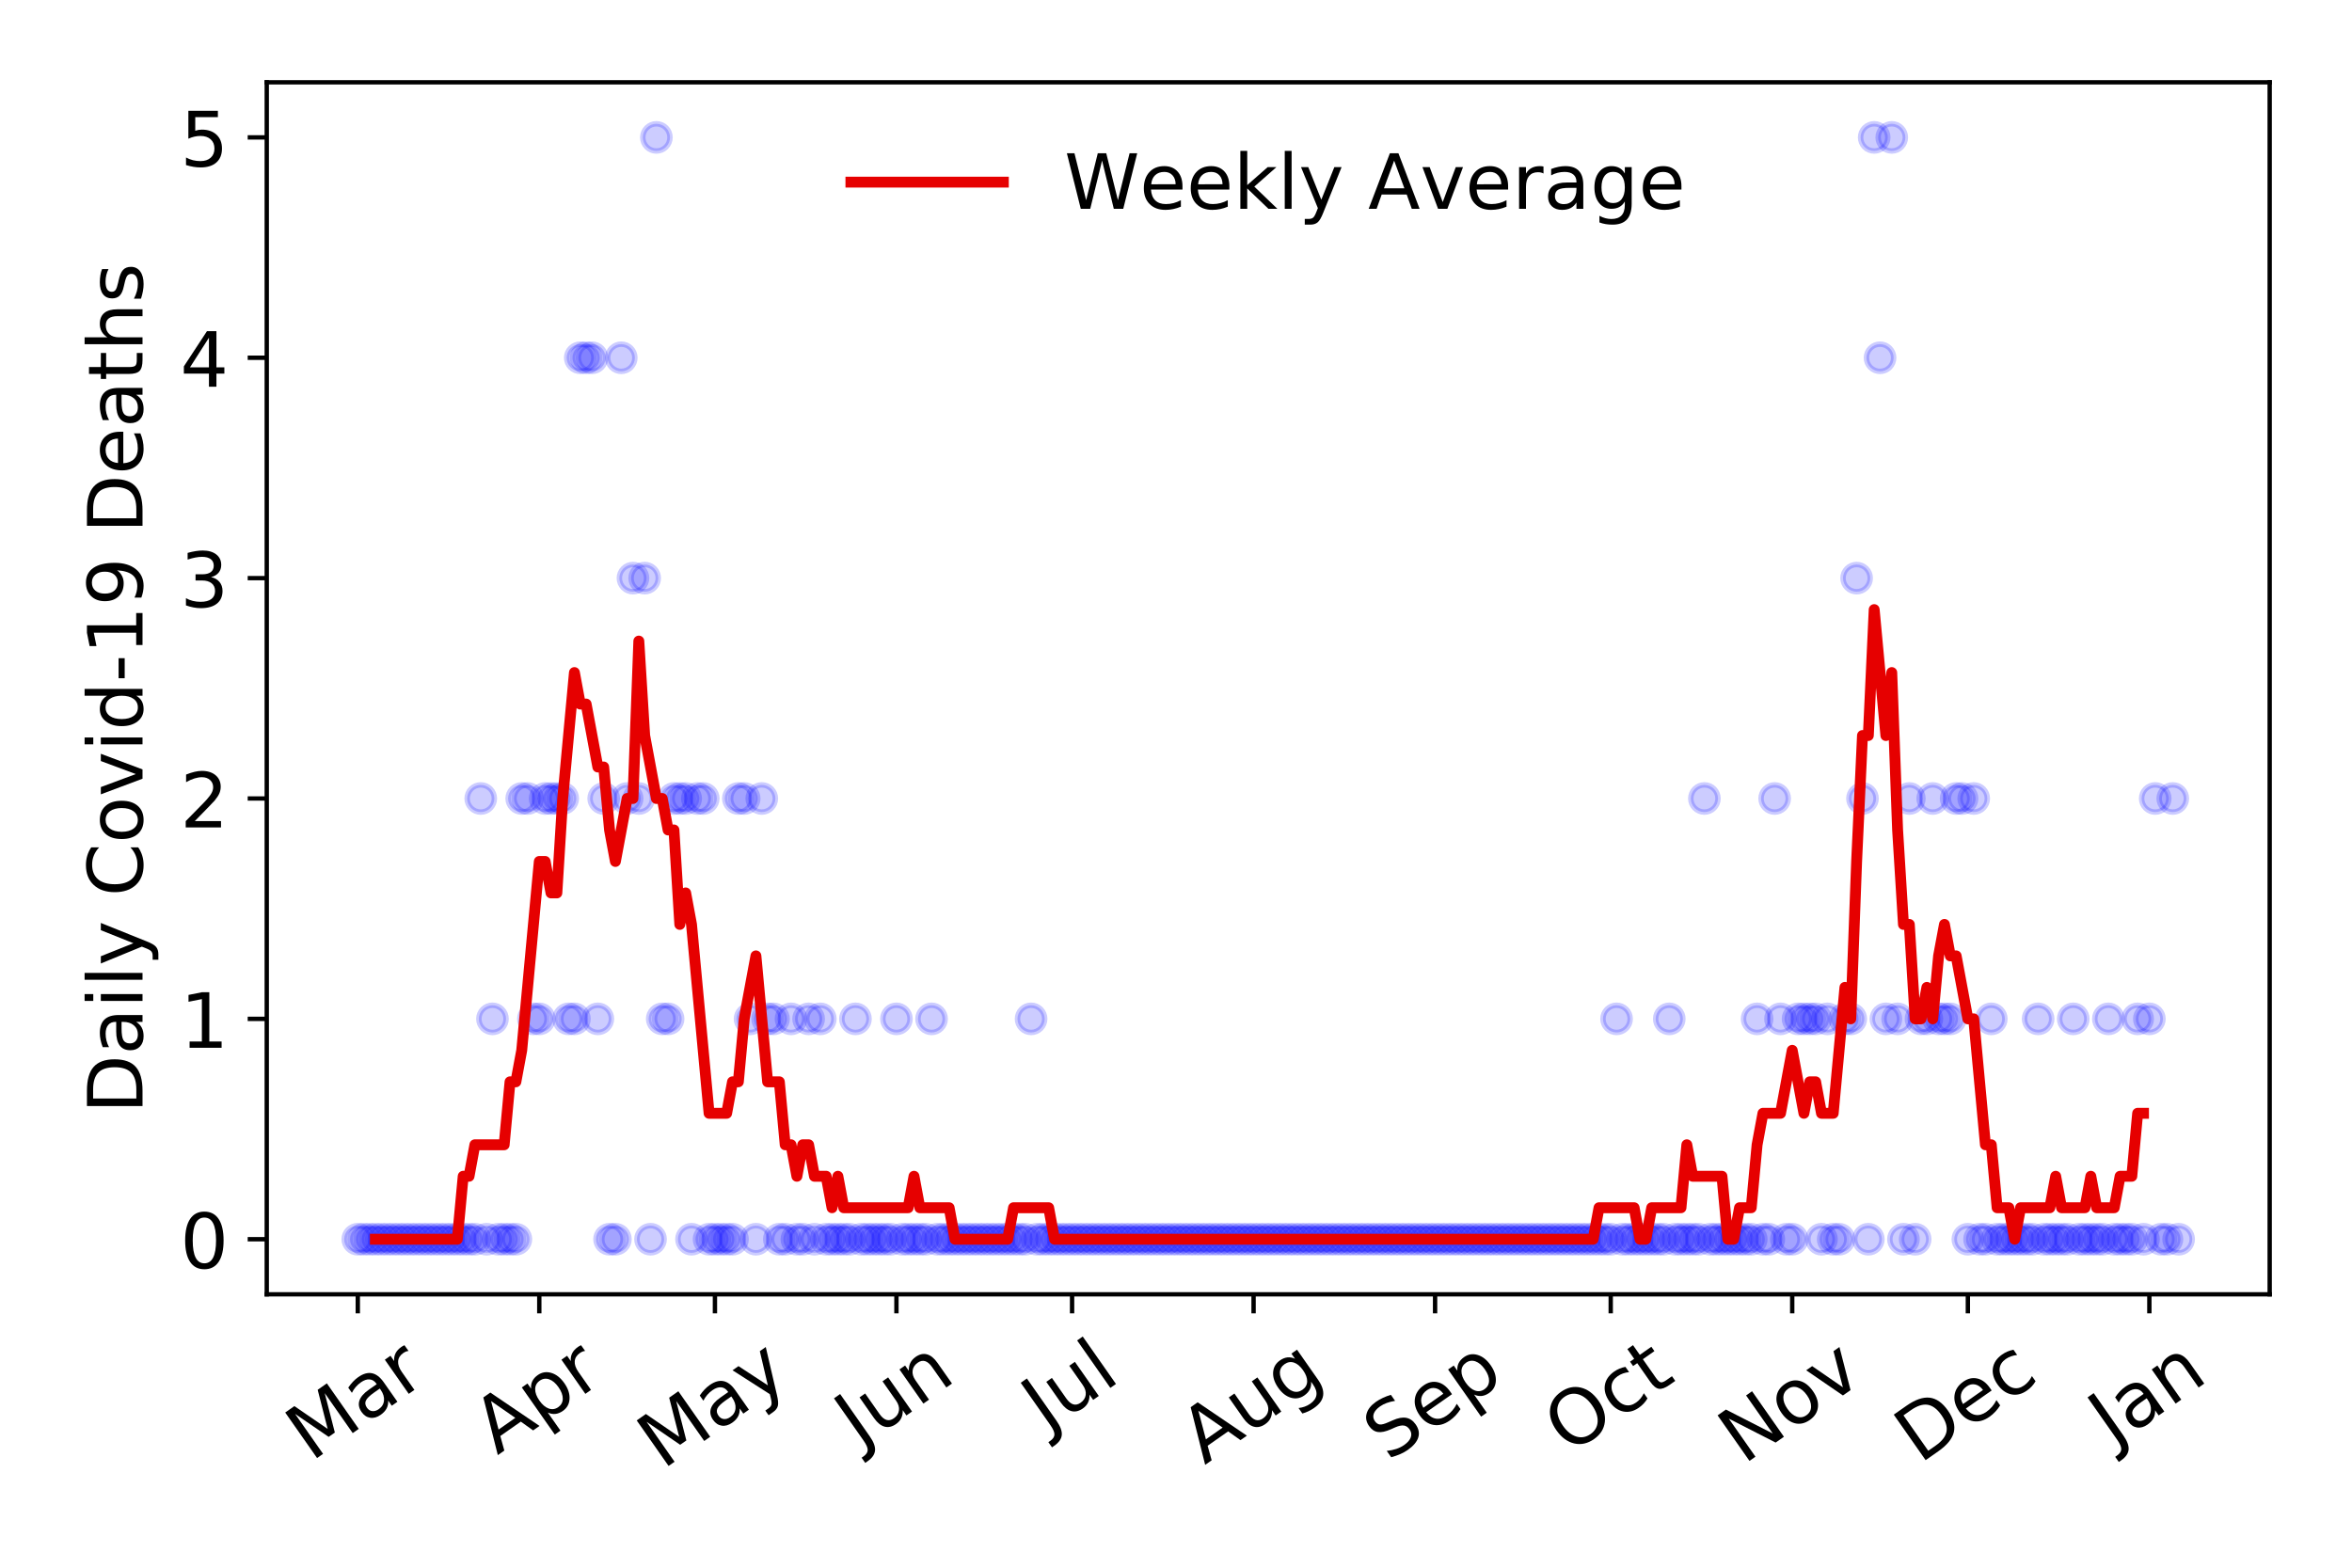 <?xml version="1.0" encoding="utf-8" standalone="no"?>
<!DOCTYPE svg PUBLIC "-//W3C//DTD SVG 1.1//EN"
  "http://www.w3.org/Graphics/SVG/1.1/DTD/svg11.dtd">
<!-- Created with matplotlib (https://matplotlib.org/) -->
<svg height="288pt" version="1.1" viewBox="0 0 432 288" width="432pt" xmlns="http://www.w3.org/2000/svg" xmlns:xlink="http://www.w3.org/1999/xlink">
 <defs>
  <style type="text/css">
*{stroke-linecap:butt;stroke-linejoin:round;}
  </style>
 </defs>
 <g id="figure_1">
  <g id="patch_1">
   <path d="M 0 288 
L 432 288 
L 432 0 
L 0 0 
z
" style="fill:#ffffff;"/>
  </g>
  <g id="axes_1">
   <g id="patch_2">
    <path d="M 48.995 237.778 
L 416.88 237.778 
L 416.88 15.12 
L 48.995 15.12 
z
" style="fill:#ffffff;"/>
   </g>
   <g id="matplotlib.axis_1">
    <g id="xtick_1">
     <g id="line2d_1">
      <defs>
       <path d="M 0 0 
L 0 3.5 
" id="m293e13ae15" style="stroke:#000000;stroke-width:0.8;"/>
      </defs>
      <g>
       <use style="stroke:#000000;stroke-width:0.8;" x="65.717" xlink:href="#m293e13ae15" y="237.778"/>
      </g>
     </g>
     <g id="text_1">
      <!-- Mar -->
      <defs>
       <path d="M 9.812 72.906 
L 24.516 72.906 
L 43.109 23.297 
L 61.812 72.906 
L 76.516 72.906 
L 76.516 0 
L 66.891 0 
L 66.891 64.016 
L 48.094 14.016 
L 38.188 14.016 
L 19.391 64.016 
L 19.391 0 
L 9.812 0 
z
" id="DejaVuSans-77"/>
       <path d="M 34.281 27.484 
Q 23.391 27.484 19.188 25 
Q 14.984 22.516 14.984 16.5 
Q 14.984 11.719 18.141 8.906 
Q 21.297 6.109 26.703 6.109 
Q 34.188 6.109 38.703 11.406 
Q 43.219 16.703 43.219 25.484 
L 43.219 27.484 
z
M 52.203 31.203 
L 52.203 0 
L 43.219 0 
L 43.219 8.297 
Q 40.141 3.328 35.547 0.953 
Q 30.953 -1.422 24.312 -1.422 
Q 15.922 -1.422 10.953 3.297 
Q 6 8.016 6 15.922 
Q 6 25.141 12.172 29.828 
Q 18.359 34.516 30.609 34.516 
L 43.219 34.516 
L 43.219 35.406 
Q 43.219 41.609 39.141 45 
Q 35.062 48.391 27.688 48.391 
Q 23 48.391 18.547 47.266 
Q 14.109 46.141 10.016 43.891 
L 10.016 52.203 
Q 14.938 54.109 19.578 55.047 
Q 24.219 56 28.609 56 
Q 40.484 56 46.344 49.844 
Q 52.203 43.703 52.203 31.203 
z
" id="DejaVuSans-97"/>
       <path d="M 41.109 46.297 
Q 39.594 47.172 37.812 47.578 
Q 36.031 48 33.891 48 
Q 26.266 48 22.188 43.047 
Q 18.109 38.094 18.109 28.812 
L 18.109 0 
L 9.078 0 
L 9.078 54.688 
L 18.109 54.688 
L 18.109 46.188 
Q 20.953 51.172 25.484 53.578 
Q 30.031 56 36.531 56 
Q 37.453 56 38.578 55.875 
Q 39.703 55.766 41.062 55.516 
z
" id="DejaVuSans-114"/>
      </defs>
      <g transform="translate(57.114 268.643)rotate(-35)scale(0.14 -0.14)">
       <use xlink:href="#DejaVuSans-77"/>
       <use x="86.279" xlink:href="#DejaVuSans-97"/>
       <use x="147.559" xlink:href="#DejaVuSans-114"/>
      </g>
     </g>
    </g>
    <g id="xtick_2">
     <g id="line2d_2">
      <g>
       <use style="stroke:#000000;stroke-width:0.8;" x="99.054" xlink:href="#m293e13ae15" y="237.778"/>
      </g>
     </g>
     <g id="text_2">
      <!-- Apr -->
      <defs>
       <path d="M 34.188 63.188 
L 20.797 26.906 
L 47.609 26.906 
z
M 28.609 72.906 
L 39.797 72.906 
L 67.578 0 
L 57.328 0 
L 50.688 18.703 
L 17.828 18.703 
L 11.188 0 
L 0.781 0 
z
" id="DejaVuSans-65"/>
       <path d="M 18.109 8.203 
L 18.109 -20.797 
L 9.078 -20.797 
L 9.078 54.688 
L 18.109 54.688 
L 18.109 46.391 
Q 20.953 51.266 25.266 53.625 
Q 29.594 56 35.594 56 
Q 45.562 56 51.781 48.094 
Q 58.016 40.188 58.016 27.297 
Q 58.016 14.406 51.781 6.484 
Q 45.562 -1.422 35.594 -1.422 
Q 29.594 -1.422 25.266 0.953 
Q 20.953 3.328 18.109 8.203 
z
M 48.688 27.297 
Q 48.688 37.203 44.609 42.844 
Q 40.531 48.484 33.406 48.484 
Q 26.266 48.484 22.188 42.844 
Q 18.109 37.203 18.109 27.297 
Q 18.109 17.391 22.188 11.75 
Q 26.266 6.109 33.406 6.109 
Q 40.531 6.109 44.609 11.75 
Q 48.688 17.391 48.688 27.297 
z
" id="DejaVuSans-112"/>
      </defs>
      <g transform="translate(91.349 267.384)rotate(-35)scale(0.14 -0.14)">
       <use xlink:href="#DejaVuSans-65"/>
       <use x="68.408" xlink:href="#DejaVuSans-112"/>
       <use x="131.885" xlink:href="#DejaVuSans-114"/>
      </g>
     </g>
    </g>
    <g id="xtick_3">
     <g id="line2d_3">
      <g>
       <use style="stroke:#000000;stroke-width:0.8;" x="131.315" xlink:href="#m293e13ae15" y="237.778"/>
      </g>
     </g>
     <g id="text_3">
      <!-- May -->
      <defs>
       <path d="M 32.172 -5.078 
Q 28.375 -14.844 24.75 -17.812 
Q 21.141 -20.797 15.094 -20.797 
L 7.906 -20.797 
L 7.906 -13.281 
L 13.188 -13.281 
Q 16.891 -13.281 18.938 -11.516 
Q 21 -9.766 23.484 -3.219 
L 25.094 0.875 
L 2.984 54.688 
L 12.5 54.688 
L 29.594 11.922 
L 46.688 54.688 
L 56.203 54.688 
z
" id="DejaVuSans-121"/>
      </defs>
      <g transform="translate(121.675 270.094)rotate(-35)scale(0.14 -0.14)">
       <use xlink:href="#DejaVuSans-77"/>
       <use x="86.279" xlink:href="#DejaVuSans-97"/>
       <use x="147.559" xlink:href="#DejaVuSans-121"/>
      </g>
     </g>
    </g>
    <g id="xtick_4">
     <g id="line2d_4">
      <g>
       <use style="stroke:#000000;stroke-width:0.8;" x="164.651" xlink:href="#m293e13ae15" y="237.778"/>
      </g>
     </g>
     <g id="text_4">
      <!-- Jun -->
      <defs>
       <path d="M 9.812 72.906 
L 19.672 72.906 
L 19.672 5.078 
Q 19.672 -8.109 14.672 -14.062 
Q 9.672 -20.016 -1.422 -20.016 
L -5.172 -20.016 
L -5.172 -11.719 
L -2.094 -11.719 
Q 4.438 -11.719 7.125 -8.047 
Q 9.812 -4.391 9.812 5.078 
z
" id="DejaVuSans-74"/>
       <path d="M 8.5 21.578 
L 8.5 54.688 
L 17.484 54.688 
L 17.484 21.922 
Q 17.484 14.156 20.5 10.266 
Q 23.531 6.391 29.594 6.391 
Q 36.859 6.391 41.078 11.031 
Q 45.312 15.672 45.312 23.688 
L 45.312 54.688 
L 54.297 54.688 
L 54.297 0 
L 45.312 0 
L 45.312 8.406 
Q 42.047 3.422 37.719 1 
Q 33.406 -1.422 27.688 -1.422 
Q 18.266 -1.422 13.375 4.438 
Q 8.5 10.297 8.5 21.578 
z
M 31.109 56 
z
" id="DejaVuSans-117"/>
       <path d="M 54.891 33.016 
L 54.891 0 
L 45.906 0 
L 45.906 32.719 
Q 45.906 40.484 42.875 44.328 
Q 39.844 48.188 33.797 48.188 
Q 26.516 48.188 22.312 43.547 
Q 18.109 38.922 18.109 30.906 
L 18.109 0 
L 9.078 0 
L 9.078 54.688 
L 18.109 54.688 
L 18.109 46.188 
Q 21.344 51.125 25.703 53.562 
Q 30.078 56 35.797 56 
Q 45.219 56 50.047 50.172 
Q 54.891 44.344 54.891 33.016 
z
" id="DejaVuSans-110"/>
      </defs>
      <g transform="translate(157.908 266.039)rotate(-35)scale(0.14 -0.14)">
       <use xlink:href="#DejaVuSans-74"/>
       <use x="29.492" xlink:href="#DejaVuSans-117"/>
       <use x="92.871" xlink:href="#DejaVuSans-110"/>
      </g>
     </g>
    </g>
    <g id="xtick_5">
     <g id="line2d_5">
      <g>
       <use style="stroke:#000000;stroke-width:0.8;" x="196.913" xlink:href="#m293e13ae15" y="237.778"/>
      </g>
     </g>
     <g id="text_5">
      <!-- Jul -->
      <defs>
       <path d="M 9.422 75.984 
L 18.406 75.984 
L 18.406 0 
L 9.422 0 
z
" id="DejaVuSans-108"/>
      </defs>
      <g transform="translate(192.21 263.181)rotate(-35)scale(0.14 -0.14)">
       <use xlink:href="#DejaVuSans-74"/>
       <use x="29.492" xlink:href="#DejaVuSans-117"/>
       <use x="92.871" xlink:href="#DejaVuSans-108"/>
      </g>
     </g>
    </g>
    <g id="xtick_6">
     <g id="line2d_6">
      <g>
       <use style="stroke:#000000;stroke-width:0.8;" x="230.249" xlink:href="#m293e13ae15" y="237.778"/>
      </g>
     </g>
     <g id="text_6">
      <!-- Aug -->
      <defs>
       <path d="M 45.406 27.984 
Q 45.406 37.75 41.375 43.109 
Q 37.359 48.484 30.078 48.484 
Q 22.859 48.484 18.828 43.109 
Q 14.797 37.75 14.797 27.984 
Q 14.797 18.266 18.828 12.891 
Q 22.859 7.516 30.078 7.516 
Q 37.359 7.516 41.375 12.891 
Q 45.406 18.266 45.406 27.984 
z
M 54.391 6.781 
Q 54.391 -7.172 48.188 -13.984 
Q 42 -20.797 29.203 -20.797 
Q 24.469 -20.797 20.266 -20.094 
Q 16.062 -19.391 12.109 -17.922 
L 12.109 -9.188 
Q 16.062 -11.328 19.922 -12.344 
Q 23.781 -13.375 27.781 -13.375 
Q 36.625 -13.375 41.016 -8.766 
Q 45.406 -4.156 45.406 5.172 
L 45.406 9.625 
Q 42.625 4.781 38.281 2.391 
Q 33.938 0 27.875 0 
Q 17.828 0 11.672 7.656 
Q 5.516 15.328 5.516 27.984 
Q 5.516 40.672 11.672 48.328 
Q 17.828 56 27.875 56 
Q 33.938 56 38.281 53.609 
Q 42.625 51.219 45.406 46.391 
L 45.406 54.688 
L 54.391 54.688 
z
" id="DejaVuSans-103"/>
      </defs>
      <g transform="translate(221.268 269.172)rotate(-35)scale(0.14 -0.14)">
       <use xlink:href="#DejaVuSans-65"/>
       <use x="68.408" xlink:href="#DejaVuSans-117"/>
       <use x="131.787" xlink:href="#DejaVuSans-103"/>
      </g>
     </g>
    </g>
    <g id="xtick_7">
     <g id="line2d_7">
      <g>
       <use style="stroke:#000000;stroke-width:0.8;" x="263.586" xlink:href="#m293e13ae15" y="237.778"/>
      </g>
     </g>
     <g id="text_7">
      <!-- Sep -->
      <defs>
       <path d="M 53.516 70.516 
L 53.516 60.891 
Q 47.906 63.578 42.922 64.891 
Q 37.938 66.219 33.297 66.219 
Q 25.25 66.219 20.875 63.094 
Q 16.5 59.969 16.5 54.203 
Q 16.5 49.359 19.406 46.891 
Q 22.312 44.438 30.422 42.922 
L 36.375 41.703 
Q 47.406 39.594 52.656 34.297 
Q 57.906 29 57.906 20.125 
Q 57.906 9.516 50.797 4.047 
Q 43.703 -1.422 29.984 -1.422 
Q 24.812 -1.422 18.969 -0.25 
Q 13.141 0.922 6.891 3.219 
L 6.891 13.375 
Q 12.891 10.016 18.656 8.297 
Q 24.422 6.594 29.984 6.594 
Q 38.422 6.594 43.016 9.906 
Q 47.609 13.234 47.609 19.391 
Q 47.609 24.75 44.312 27.781 
Q 41.016 30.812 33.5 32.328 
L 27.484 33.5 
Q 16.453 35.688 11.516 40.375 
Q 6.594 45.062 6.594 53.422 
Q 6.594 63.094 13.406 68.656 
Q 20.219 74.219 32.172 74.219 
Q 37.312 74.219 42.625 73.281 
Q 47.953 72.359 53.516 70.516 
z
" id="DejaVuSans-83"/>
       <path d="M 56.203 29.594 
L 56.203 25.203 
L 14.891 25.203 
Q 15.484 15.922 20.484 11.062 
Q 25.484 6.203 34.422 6.203 
Q 39.594 6.203 44.453 7.469 
Q 49.312 8.734 54.109 11.281 
L 54.109 2.781 
Q 49.266 0.734 44.188 -0.344 
Q 39.109 -1.422 33.891 -1.422 
Q 20.797 -1.422 13.156 6.188 
Q 5.516 13.812 5.516 26.812 
Q 5.516 40.234 12.766 48.109 
Q 20.016 56 32.328 56 
Q 43.359 56 49.781 48.891 
Q 56.203 41.797 56.203 29.594 
z
M 47.219 32.234 
Q 47.125 39.594 43.094 43.984 
Q 39.062 48.391 32.422 48.391 
Q 24.906 48.391 20.391 44.141 
Q 15.875 39.891 15.188 32.172 
z
" id="DejaVuSans-101"/>
      </defs>
      <g transform="translate(254.993 268.629)rotate(-35)scale(0.14 -0.14)">
       <use xlink:href="#DejaVuSans-83"/>
       <use x="63.477" xlink:href="#DejaVuSans-101"/>
       <use x="125" xlink:href="#DejaVuSans-112"/>
      </g>
     </g>
    </g>
    <g id="xtick_8">
     <g id="line2d_8">
      <g>
       <use style="stroke:#000000;stroke-width:0.8;" x="295.847" xlink:href="#m293e13ae15" y="237.778"/>
      </g>
     </g>
     <g id="text_8">
      <!-- Oct -->
      <defs>
       <path d="M 39.406 66.219 
Q 28.656 66.219 22.328 58.203 
Q 16.016 50.203 16.016 36.375 
Q 16.016 22.609 22.328 14.594 
Q 28.656 6.594 39.406 6.594 
Q 50.141 6.594 56.422 14.594 
Q 62.703 22.609 62.703 36.375 
Q 62.703 50.203 56.422 58.203 
Q 50.141 66.219 39.406 66.219 
z
M 39.406 74.219 
Q 54.734 74.219 63.906 63.938 
Q 73.094 53.656 73.094 36.375 
Q 73.094 19.141 63.906 8.859 
Q 54.734 -1.422 39.406 -1.422 
Q 24.031 -1.422 14.812 8.828 
Q 5.609 19.094 5.609 36.375 
Q 5.609 53.656 14.812 63.938 
Q 24.031 74.219 39.406 74.219 
z
" id="DejaVuSans-79"/>
       <path d="M 48.781 52.594 
L 48.781 44.188 
Q 44.969 46.297 41.141 47.344 
Q 37.312 48.391 33.406 48.391 
Q 24.656 48.391 19.812 42.844 
Q 14.984 37.312 14.984 27.297 
Q 14.984 17.281 19.812 11.734 
Q 24.656 6.203 33.406 6.203 
Q 37.312 6.203 41.141 7.25 
Q 44.969 8.297 48.781 10.406 
L 48.781 2.094 
Q 45.016 0.344 40.984 -0.531 
Q 36.969 -1.422 32.422 -1.422 
Q 20.062 -1.422 12.781 6.344 
Q 5.516 14.109 5.516 27.297 
Q 5.516 40.672 12.859 48.328 
Q 20.219 56 33.016 56 
Q 37.156 56 41.109 55.141 
Q 45.062 54.297 48.781 52.594 
z
" id="DejaVuSans-99"/>
       <path d="M 18.312 70.219 
L 18.312 54.688 
L 36.812 54.688 
L 36.812 47.703 
L 18.312 47.703 
L 18.312 18.016 
Q 18.312 11.328 20.141 9.422 
Q 21.969 7.516 27.594 7.516 
L 36.812 7.516 
L 36.812 0 
L 27.594 0 
Q 17.188 0 13.234 3.875 
Q 9.281 7.766 9.281 18.016 
L 9.281 47.703 
L 2.688 47.703 
L 2.688 54.688 
L 9.281 54.688 
L 9.281 70.219 
z
" id="DejaVuSans-116"/>
      </defs>
      <g transform="translate(288.148 267.377)rotate(-35)scale(0.14 -0.14)">
       <use xlink:href="#DejaVuSans-79"/>
       <use x="78.711" xlink:href="#DejaVuSans-99"/>
       <use x="133.691" xlink:href="#DejaVuSans-116"/>
      </g>
     </g>
    </g>
    <g id="xtick_9">
     <g id="line2d_9">
      <g>
       <use style="stroke:#000000;stroke-width:0.8;" x="329.183" xlink:href="#m293e13ae15" y="237.778"/>
      </g>
     </g>
     <g id="text_9">
      <!-- Nov -->
      <defs>
       <path d="M 9.812 72.906 
L 23.094 72.906 
L 55.422 11.922 
L 55.422 72.906 
L 64.984 72.906 
L 64.984 0 
L 51.703 0 
L 19.391 60.984 
L 19.391 0 
L 9.812 0 
z
" id="DejaVuSans-78"/>
       <path d="M 30.609 48.391 
Q 23.391 48.391 19.188 42.75 
Q 14.984 37.109 14.984 27.297 
Q 14.984 17.484 19.156 11.844 
Q 23.344 6.203 30.609 6.203 
Q 37.797 6.203 41.984 11.859 
Q 46.188 17.531 46.188 27.297 
Q 46.188 37.016 41.984 42.703 
Q 37.797 48.391 30.609 48.391 
z
M 30.609 56 
Q 42.328 56 49.016 48.375 
Q 55.719 40.766 55.719 27.297 
Q 55.719 13.875 49.016 6.219 
Q 42.328 -1.422 30.609 -1.422 
Q 18.844 -1.422 12.172 6.219 
Q 5.516 13.875 5.516 27.297 
Q 5.516 40.766 12.172 48.375 
Q 18.844 56 30.609 56 
z
" id="DejaVuSans-111"/>
       <path d="M 2.984 54.688 
L 12.5 54.688 
L 29.594 8.797 
L 46.688 54.688 
L 56.203 54.688 
L 35.688 0 
L 23.484 0 
z
" id="DejaVuSans-118"/>
      </defs>
      <g transform="translate(320.207 269.166)rotate(-35)scale(0.14 -0.14)">
       <use xlink:href="#DejaVuSans-78"/>
       <use x="74.805" xlink:href="#DejaVuSans-111"/>
       <use x="135.986" xlink:href="#DejaVuSans-118"/>
      </g>
     </g>
    </g>
    <g id="xtick_10">
     <g id="line2d_10">
      <g>
       <use style="stroke:#000000;stroke-width:0.8;" x="361.445" xlink:href="#m293e13ae15" y="237.778"/>
      </g>
     </g>
     <g id="text_10">
      <!-- Dec -->
      <defs>
       <path d="M 19.672 64.797 
L 19.672 8.109 
L 31.594 8.109 
Q 46.688 8.109 53.688 14.938 
Q 60.688 21.781 60.688 36.531 
Q 60.688 51.172 53.688 57.984 
Q 46.688 64.797 31.594 64.797 
z
M 9.812 72.906 
L 30.078 72.906 
Q 51.266 72.906 61.172 64.094 
Q 71.094 55.281 71.094 36.531 
Q 71.094 17.672 61.125 8.828 
Q 51.172 0 30.078 0 
L 9.812 0 
z
" id="DejaVuSans-68"/>
      </defs>
      <g transform="translate(352.564 269.032)rotate(-35)scale(0.14 -0.14)">
       <use xlink:href="#DejaVuSans-68"/>
       <use x="77.002" xlink:href="#DejaVuSans-101"/>
       <use x="138.525" xlink:href="#DejaVuSans-99"/>
      </g>
     </g>
    </g>
    <g id="xtick_11">
     <g id="line2d_11">
      <g>
       <use style="stroke:#000000;stroke-width:0.8;" x="394.781" xlink:href="#m293e13ae15" y="237.778"/>
      </g>
     </g>
     <g id="text_11">
      <!-- Jan -->
      <g transform="translate(388.157 265.871)rotate(-35)scale(0.14 -0.14)">
       <use xlink:href="#DejaVuSans-74"/>
       <use x="29.492" xlink:href="#DejaVuSans-97"/>
       <use x="90.771" xlink:href="#DejaVuSans-110"/>
      </g>
     </g>
    </g>
   </g>
   <g id="matplotlib.axis_2">
    <g id="ytick_1">
     <g id="line2d_12">
      <defs>
       <path d="M 0 0 
L -3.5 0 
" id="m16bfc216fd" style="stroke:#000000;stroke-width:0.8;"/>
      </defs>
      <g>
       <use style="stroke:#000000;stroke-width:0.8;" x="48.995" xlink:href="#m16bfc216fd" y="227.657"/>
      </g>
     </g>
     <g id="text_12">
      <!-- 0 -->
      <defs>
       <path d="M 31.781 66.406 
Q 24.172 66.406 20.328 58.906 
Q 16.5 51.422 16.5 36.375 
Q 16.5 21.391 20.328 13.891 
Q 24.172 6.391 31.781 6.391 
Q 39.453 6.391 43.281 13.891 
Q 47.125 21.391 47.125 36.375 
Q 47.125 51.422 43.281 58.906 
Q 39.453 66.406 31.781 66.406 
z
M 31.781 74.219 
Q 44.047 74.219 50.516 64.516 
Q 56.984 54.828 56.984 36.375 
Q 56.984 17.969 50.516 8.266 
Q 44.047 -1.422 31.781 -1.422 
Q 19.531 -1.422 13.062 8.266 
Q 6.594 17.969 6.594 36.375 
Q 6.594 54.828 13.062 64.516 
Q 19.531 74.219 31.781 74.219 
z
" id="DejaVuSans-48"/>
      </defs>
      <g transform="translate(33.087 232.976)scale(0.14 -0.14)">
       <use xlink:href="#DejaVuSans-48"/>
      </g>
     </g>
    </g>
    <g id="ytick_2">
     <g id="line2d_13">
      <g>
       <use style="stroke:#000000;stroke-width:0.8;" x="48.995" xlink:href="#m16bfc216fd" y="187.174"/>
      </g>
     </g>
     <g id="text_13">
      <!-- 1 -->
      <defs>
       <path d="M 12.406 8.297 
L 28.516 8.297 
L 28.516 63.922 
L 10.984 60.406 
L 10.984 69.391 
L 28.422 72.906 
L 38.281 72.906 
L 38.281 8.297 
L 54.391 8.297 
L 54.391 0 
L 12.406 0 
z
" id="DejaVuSans-49"/>
      </defs>
      <g transform="translate(33.087 192.493)scale(0.14 -0.14)">
       <use xlink:href="#DejaVuSans-49"/>
      </g>
     </g>
    </g>
    <g id="ytick_3">
     <g id="line2d_14">
      <g>
       <use style="stroke:#000000;stroke-width:0.8;" x="48.995" xlink:href="#m16bfc216fd" y="146.691"/>
      </g>
     </g>
     <g id="text_14">
      <!-- 2 -->
      <defs>
       <path d="M 19.188 8.297 
L 53.609 8.297 
L 53.609 0 
L 7.328 0 
L 7.328 8.297 
Q 12.938 14.109 22.625 23.891 
Q 32.328 33.688 34.812 36.531 
Q 39.547 41.844 41.422 45.531 
Q 43.312 49.219 43.312 52.781 
Q 43.312 58.594 39.234 62.25 
Q 35.156 65.922 28.609 65.922 
Q 23.969 65.922 18.812 64.312 
Q 13.672 62.703 7.812 59.422 
L 7.812 69.391 
Q 13.766 71.781 18.938 73 
Q 24.125 74.219 28.422 74.219 
Q 39.75 74.219 46.484 68.547 
Q 53.219 62.891 53.219 53.422 
Q 53.219 48.922 51.531 44.891 
Q 49.859 40.875 45.406 35.406 
Q 44.188 33.984 37.641 27.219 
Q 31.109 20.453 19.188 8.297 
z
" id="DejaVuSans-50"/>
      </defs>
      <g transform="translate(33.087 152.01)scale(0.14 -0.14)">
       <use xlink:href="#DejaVuSans-50"/>
      </g>
     </g>
    </g>
    <g id="ytick_4">
     <g id="line2d_15">
      <g>
       <use style="stroke:#000000;stroke-width:0.8;" x="48.995" xlink:href="#m16bfc216fd" y="106.207"/>
      </g>
     </g>
     <g id="text_15">
      <!-- 3 -->
      <defs>
       <path d="M 40.578 39.312 
Q 47.656 37.797 51.625 33 
Q 55.609 28.219 55.609 21.188 
Q 55.609 10.406 48.188 4.484 
Q 40.766 -1.422 27.094 -1.422 
Q 22.516 -1.422 17.656 -0.516 
Q 12.797 0.391 7.625 2.203 
L 7.625 11.719 
Q 11.719 9.328 16.594 8.109 
Q 21.484 6.891 26.812 6.891 
Q 36.078 6.891 40.938 10.547 
Q 45.797 14.203 45.797 21.188 
Q 45.797 27.641 41.281 31.266 
Q 36.766 34.906 28.719 34.906 
L 20.219 34.906 
L 20.219 43.016 
L 29.109 43.016 
Q 36.375 43.016 40.234 45.922 
Q 44.094 48.828 44.094 54.297 
Q 44.094 59.906 40.109 62.906 
Q 36.141 65.922 28.719 65.922 
Q 24.656 65.922 20.016 65.031 
Q 15.375 64.156 9.812 62.312 
L 9.812 71.094 
Q 15.438 72.656 20.344 73.438 
Q 25.25 74.219 29.594 74.219 
Q 40.828 74.219 47.359 69.109 
Q 53.906 64.016 53.906 55.328 
Q 53.906 49.266 50.438 45.094 
Q 46.969 40.922 40.578 39.312 
z
" id="DejaVuSans-51"/>
      </defs>
      <g transform="translate(33.087 111.526)scale(0.14 -0.14)">
       <use xlink:href="#DejaVuSans-51"/>
      </g>
     </g>
    </g>
    <g id="ytick_5">
     <g id="line2d_16">
      <g>
       <use style="stroke:#000000;stroke-width:0.8;" x="48.995" xlink:href="#m16bfc216fd" y="65.724"/>
      </g>
     </g>
     <g id="text_16">
      <!-- 4 -->
      <defs>
       <path d="M 37.797 64.312 
L 12.891 25.391 
L 37.797 25.391 
z
M 35.203 72.906 
L 47.609 72.906 
L 47.609 25.391 
L 58.016 25.391 
L 58.016 17.188 
L 47.609 17.188 
L 47.609 0 
L 37.797 0 
L 37.797 17.188 
L 4.891 17.188 
L 4.891 26.703 
z
" id="DejaVuSans-52"/>
      </defs>
      <g transform="translate(33.087 71.043)scale(0.14 -0.14)">
       <use xlink:href="#DejaVuSans-52"/>
      </g>
     </g>
    </g>
    <g id="ytick_6">
     <g id="line2d_17">
      <g>
       <use style="stroke:#000000;stroke-width:0.8;" x="48.995" xlink:href="#m16bfc216fd" y="25.241"/>
      </g>
     </g>
     <g id="text_17">
      <!-- 5 -->
      <defs>
       <path d="M 10.797 72.906 
L 49.516 72.906 
L 49.516 64.594 
L 19.828 64.594 
L 19.828 46.734 
Q 21.969 47.469 24.109 47.828 
Q 26.266 48.188 28.422 48.188 
Q 40.625 48.188 47.75 41.5 
Q 54.891 34.812 54.891 23.391 
Q 54.891 11.625 47.562 5.094 
Q 40.234 -1.422 26.906 -1.422 
Q 22.312 -1.422 17.547 -0.641 
Q 12.797 0.141 7.719 1.703 
L 7.719 11.625 
Q 12.109 9.234 16.797 8.062 
Q 21.484 6.891 26.703 6.891 
Q 35.156 6.891 40.078 11.328 
Q 45.016 15.766 45.016 23.391 
Q 45.016 31 40.078 35.438 
Q 35.156 39.891 26.703 39.891 
Q 22.75 39.891 18.812 39.016 
Q 14.891 38.141 10.797 36.281 
z
" id="DejaVuSans-53"/>
      </defs>
      <g transform="translate(33.087 30.56)scale(0.14 -0.14)">
       <use xlink:href="#DejaVuSans-53"/>
      </g>
     </g>
    </g>
    <g id="text_18">
     <!-- Daily Covid-19 Deaths -->
     <defs>
      <path d="M 9.422 54.688 
L 18.406 54.688 
L 18.406 0 
L 9.422 0 
z
M 9.422 75.984 
L 18.406 75.984 
L 18.406 64.594 
L 9.422 64.594 
z
" id="DejaVuSans-105"/>
      <path id="DejaVuSans-32"/>
      <path d="M 64.406 67.281 
L 64.406 56.891 
Q 59.422 61.531 53.781 63.812 
Q 48.141 66.109 41.797 66.109 
Q 29.297 66.109 22.656 58.469 
Q 16.016 50.828 16.016 36.375 
Q 16.016 21.969 22.656 14.328 
Q 29.297 6.688 41.797 6.688 
Q 48.141 6.688 53.781 8.984 
Q 59.422 11.281 64.406 15.922 
L 64.406 5.609 
Q 59.234 2.094 53.438 0.328 
Q 47.656 -1.422 41.219 -1.422 
Q 24.656 -1.422 15.125 8.703 
Q 5.609 18.844 5.609 36.375 
Q 5.609 53.953 15.125 64.078 
Q 24.656 74.219 41.219 74.219 
Q 47.75 74.219 53.531 72.484 
Q 59.328 70.75 64.406 67.281 
z
" id="DejaVuSans-67"/>
      <path d="M 45.406 46.391 
L 45.406 75.984 
L 54.391 75.984 
L 54.391 0 
L 45.406 0 
L 45.406 8.203 
Q 42.578 3.328 38.25 0.953 
Q 33.938 -1.422 27.875 -1.422 
Q 17.969 -1.422 11.734 6.484 
Q 5.516 14.406 5.516 27.297 
Q 5.516 40.188 11.734 48.094 
Q 17.969 56 27.875 56 
Q 33.938 56 38.25 53.625 
Q 42.578 51.266 45.406 46.391 
z
M 14.797 27.297 
Q 14.797 17.391 18.875 11.75 
Q 22.953 6.109 30.078 6.109 
Q 37.203 6.109 41.297 11.75 
Q 45.406 17.391 45.406 27.297 
Q 45.406 37.203 41.297 42.844 
Q 37.203 48.484 30.078 48.484 
Q 22.953 48.484 18.875 42.844 
Q 14.797 37.203 14.797 27.297 
z
" id="DejaVuSans-100"/>
      <path d="M 4.891 31.391 
L 31.203 31.391 
L 31.203 23.391 
L 4.891 23.391 
z
" id="DejaVuSans-45"/>
      <path d="M 10.984 1.516 
L 10.984 10.5 
Q 14.703 8.734 18.5 7.812 
Q 22.312 6.891 25.984 6.891 
Q 35.75 6.891 40.891 13.453 
Q 46.047 20.016 46.781 33.406 
Q 43.953 29.203 39.594 26.953 
Q 35.25 24.703 29.984 24.703 
Q 19.047 24.703 12.672 31.312 
Q 6.297 37.938 6.297 49.422 
Q 6.297 60.641 12.938 67.422 
Q 19.578 74.219 30.609 74.219 
Q 43.266 74.219 49.922 64.516 
Q 56.594 54.828 56.594 36.375 
Q 56.594 19.141 48.406 8.859 
Q 40.234 -1.422 26.422 -1.422 
Q 22.703 -1.422 18.891 -0.688 
Q 15.094 0.047 10.984 1.516 
z
M 30.609 32.422 
Q 37.25 32.422 41.125 36.953 
Q 45.016 41.5 45.016 49.422 
Q 45.016 57.281 41.125 61.844 
Q 37.25 66.406 30.609 66.406 
Q 23.969 66.406 20.094 61.844 
Q 16.219 57.281 16.219 49.422 
Q 16.219 41.5 20.094 36.953 
Q 23.969 32.422 30.609 32.422 
z
" id="DejaVuSans-57"/>
      <path d="M 54.891 33.016 
L 54.891 0 
L 45.906 0 
L 45.906 32.719 
Q 45.906 40.484 42.875 44.328 
Q 39.844 48.188 33.797 48.188 
Q 26.516 48.188 22.312 43.547 
Q 18.109 38.922 18.109 30.906 
L 18.109 0 
L 9.078 0 
L 9.078 75.984 
L 18.109 75.984 
L 18.109 46.188 
Q 21.344 51.125 25.703 53.562 
Q 30.078 56 35.797 56 
Q 45.219 56 50.047 50.172 
Q 54.891 44.344 54.891 33.016 
z
" id="DejaVuSans-104"/>
      <path d="M 44.281 53.078 
L 44.281 44.578 
Q 40.484 46.531 36.375 47.5 
Q 32.281 48.484 27.875 48.484 
Q 21.188 48.484 17.844 46.438 
Q 14.5 44.391 14.5 40.281 
Q 14.5 37.156 16.891 35.375 
Q 19.281 33.594 26.516 31.984 
L 29.594 31.297 
Q 39.156 29.25 43.188 25.516 
Q 47.219 21.781 47.219 15.094 
Q 47.219 7.469 41.188 3.016 
Q 35.156 -1.422 24.609 -1.422 
Q 20.219 -1.422 15.453 -0.562 
Q 10.688 0.297 5.422 2 
L 5.422 11.281 
Q 10.406 8.688 15.234 7.391 
Q 20.062 6.109 24.812 6.109 
Q 31.156 6.109 34.562 8.281 
Q 37.984 10.453 37.984 14.406 
Q 37.984 18.062 35.516 20.016 
Q 33.062 21.969 24.703 23.781 
L 21.578 24.516 
Q 13.234 26.266 9.516 29.906 
Q 5.812 33.547 5.812 39.891 
Q 5.812 47.609 11.281 51.797 
Q 16.75 56 26.812 56 
Q 31.781 56 36.172 55.266 
Q 40.578 54.547 44.281 53.078 
z
" id="DejaVuSans-115"/>
     </defs>
     <g transform="translate(26.176 204.56)rotate(-90)scale(0.14 -0.14)">
      <use xlink:href="#DejaVuSans-68"/>
      <use x="77.002" xlink:href="#DejaVuSans-97"/>
      <use x="138.281" xlink:href="#DejaVuSans-105"/>
      <use x="166.064" xlink:href="#DejaVuSans-108"/>
      <use x="193.848" xlink:href="#DejaVuSans-121"/>
      <use x="253.027" xlink:href="#DejaVuSans-32"/>
      <use x="284.814" xlink:href="#DejaVuSans-67"/>
      <use x="354.639" xlink:href="#DejaVuSans-111"/>
      <use x="415.82" xlink:href="#DejaVuSans-118"/>
      <use x="475" xlink:href="#DejaVuSans-105"/>
      <use x="502.783" xlink:href="#DejaVuSans-100"/>
      <use x="566.26" xlink:href="#DejaVuSans-45"/>
      <use x="602.344" xlink:href="#DejaVuSans-49"/>
      <use x="665.967" xlink:href="#DejaVuSans-57"/>
      <use x="729.59" xlink:href="#DejaVuSans-32"/>
      <use x="761.377" xlink:href="#DejaVuSans-68"/>
      <use x="838.379" xlink:href="#DejaVuSans-101"/>
      <use x="899.902" xlink:href="#DejaVuSans-97"/>
      <use x="961.182" xlink:href="#DejaVuSans-116"/>
      <use x="1000.391" xlink:href="#DejaVuSans-104"/>
      <use x="1063.77" xlink:href="#DejaVuSans-115"/>
     </g>
    </g>
   </g>
   <g id="line2d_18">
    <defs>
     <path d="M 0 2.5 
C 0.663 2.5 1.299 2.237 1.768 1.768 
C 2.237 1.299 2.5 0.663 2.5 0 
C 2.5 -0.663 2.237 -1.299 1.768 -1.768 
C 1.299 -2.237 0.663 -2.5 0 -2.5 
C -0.663 -2.5 -1.299 -2.237 -1.768 -1.768 
C -2.237 -1.299 -2.5 -0.663 -2.5 0 
C -2.5 0.663 -2.237 1.299 -1.768 1.768 
C -1.299 2.237 -0.663 2.5 0 2.5 
z
" id="mf1e5f6e0a6" style="stroke:#0000ff;stroke-opacity:0.2;"/>
    </defs>
    <g clip-path="url(#p22c73c4079)">
     <use style="fill:#0000ff;fill-opacity:0.2;stroke:#0000ff;stroke-opacity:0.2;" x="65.717" xlink:href="#mf1e5f6e0a6" y="227.657"/>
     <use style="fill:#0000ff;fill-opacity:0.2;stroke:#0000ff;stroke-opacity:0.2;" x="66.792" xlink:href="#mf1e5f6e0a6" y="227.657"/>
     <use style="fill:#0000ff;fill-opacity:0.2;stroke:#0000ff;stroke-opacity:0.2;" x="67.868" xlink:href="#mf1e5f6e0a6" y="227.657"/>
     <use style="fill:#0000ff;fill-opacity:0.2;stroke:#0000ff;stroke-opacity:0.2;" x="68.943" xlink:href="#mf1e5f6e0a6" y="227.657"/>
     <use style="fill:#0000ff;fill-opacity:0.2;stroke:#0000ff;stroke-opacity:0.2;" x="70.019" xlink:href="#mf1e5f6e0a6" y="227.657"/>
     <use style="fill:#0000ff;fill-opacity:0.2;stroke:#0000ff;stroke-opacity:0.2;" x="71.094" xlink:href="#mf1e5f6e0a6" y="227.657"/>
     <use style="fill:#0000ff;fill-opacity:0.2;stroke:#0000ff;stroke-opacity:0.2;" x="72.169" xlink:href="#mf1e5f6e0a6" y="227.657"/>
     <use style="fill:#0000ff;fill-opacity:0.2;stroke:#0000ff;stroke-opacity:0.2;" x="73.245" xlink:href="#mf1e5f6e0a6" y="227.657"/>
     <use style="fill:#0000ff;fill-opacity:0.2;stroke:#0000ff;stroke-opacity:0.2;" x="74.32" xlink:href="#mf1e5f6e0a6" y="227.657"/>
     <use style="fill:#0000ff;fill-opacity:0.2;stroke:#0000ff;stroke-opacity:0.2;" x="75.395" xlink:href="#mf1e5f6e0a6" y="227.657"/>
     <use style="fill:#0000ff;fill-opacity:0.2;stroke:#0000ff;stroke-opacity:0.2;" x="76.471" xlink:href="#mf1e5f6e0a6" y="227.657"/>
     <use style="fill:#0000ff;fill-opacity:0.2;stroke:#0000ff;stroke-opacity:0.2;" x="77.546" xlink:href="#mf1e5f6e0a6" y="227.657"/>
     <use style="fill:#0000ff;fill-opacity:0.2;stroke:#0000ff;stroke-opacity:0.2;" x="78.622" xlink:href="#mf1e5f6e0a6" y="227.657"/>
     <use style="fill:#0000ff;fill-opacity:0.2;stroke:#0000ff;stroke-opacity:0.2;" x="79.697" xlink:href="#mf1e5f6e0a6" y="227.657"/>
     <use style="fill:#0000ff;fill-opacity:0.2;stroke:#0000ff;stroke-opacity:0.2;" x="80.772" xlink:href="#mf1e5f6e0a6" y="227.657"/>
     <use style="fill:#0000ff;fill-opacity:0.2;stroke:#0000ff;stroke-opacity:0.2;" x="81.848" xlink:href="#mf1e5f6e0a6" y="227.657"/>
     <use style="fill:#0000ff;fill-opacity:0.2;stroke:#0000ff;stroke-opacity:0.2;" x="82.923" xlink:href="#mf1e5f6e0a6" y="227.657"/>
     <use style="fill:#0000ff;fill-opacity:0.2;stroke:#0000ff;stroke-opacity:0.2;" x="83.998" xlink:href="#mf1e5f6e0a6" y="227.657"/>
     <use style="fill:#0000ff;fill-opacity:0.2;stroke:#0000ff;stroke-opacity:0.2;" x="85.074" xlink:href="#mf1e5f6e0a6" y="227.657"/>
     <use style="fill:#0000ff;fill-opacity:0.2;stroke:#0000ff;stroke-opacity:0.2;" x="86.149" xlink:href="#mf1e5f6e0a6" y="227.657"/>
     <use style="fill:#0000ff;fill-opacity:0.2;stroke:#0000ff;stroke-opacity:0.2;" x="87.224" xlink:href="#mf1e5f6e0a6" y="227.657"/>
     <use style="fill:#0000ff;fill-opacity:0.2;stroke:#0000ff;stroke-opacity:0.2;" x="88.3" xlink:href="#mf1e5f6e0a6" y="146.691"/>
     <use style="fill:#0000ff;fill-opacity:0.2;stroke:#0000ff;stroke-opacity:0.2;" x="89.375" xlink:href="#mf1e5f6e0a6" y="227.657"/>
     <use style="fill:#0000ff;fill-opacity:0.2;stroke:#0000ff;stroke-opacity:0.2;" x="90.451" xlink:href="#mf1e5f6e0a6" y="187.174"/>
     <use style="fill:#0000ff;fill-opacity:0.2;stroke:#0000ff;stroke-opacity:0.2;" x="91.526" xlink:href="#mf1e5f6e0a6" y="227.657"/>
     <use style="fill:#0000ff;fill-opacity:0.2;stroke:#0000ff;stroke-opacity:0.2;" x="92.601" xlink:href="#mf1e5f6e0a6" y="227.657"/>
     <use style="fill:#0000ff;fill-opacity:0.2;stroke:#0000ff;stroke-opacity:0.2;" x="93.677" xlink:href="#mf1e5f6e0a6" y="227.657"/>
     <use style="fill:#0000ff;fill-opacity:0.2;stroke:#0000ff;stroke-opacity:0.2;" x="94.752" xlink:href="#mf1e5f6e0a6" y="227.657"/>
     <use style="fill:#0000ff;fill-opacity:0.2;stroke:#0000ff;stroke-opacity:0.2;" x="95.827" xlink:href="#mf1e5f6e0a6" y="146.691"/>
     <use style="fill:#0000ff;fill-opacity:0.2;stroke:#0000ff;stroke-opacity:0.2;" x="96.903" xlink:href="#mf1e5f6e0a6" y="146.691"/>
     <use style="fill:#0000ff;fill-opacity:0.2;stroke:#0000ff;stroke-opacity:0.2;" x="97.978" xlink:href="#mf1e5f6e0a6" y="187.174"/>
     <use style="fill:#0000ff;fill-opacity:0.2;stroke:#0000ff;stroke-opacity:0.2;" x="99.054" xlink:href="#mf1e5f6e0a6" y="187.174"/>
     <use style="fill:#0000ff;fill-opacity:0.2;stroke:#0000ff;stroke-opacity:0.2;" x="100.129" xlink:href="#mf1e5f6e0a6" y="146.691"/>
     <use style="fill:#0000ff;fill-opacity:0.2;stroke:#0000ff;stroke-opacity:0.2;" x="101.204" xlink:href="#mf1e5f6e0a6" y="146.691"/>
     <use style="fill:#0000ff;fill-opacity:0.2;stroke:#0000ff;stroke-opacity:0.2;" x="102.28" xlink:href="#mf1e5f6e0a6" y="146.691"/>
     <use style="fill:#0000ff;fill-opacity:0.2;stroke:#0000ff;stroke-opacity:0.2;" x="103.355" xlink:href="#mf1e5f6e0a6" y="146.691"/>
     <use style="fill:#0000ff;fill-opacity:0.2;stroke:#0000ff;stroke-opacity:0.2;" x="104.43" xlink:href="#mf1e5f6e0a6" y="187.174"/>
     <use style="fill:#0000ff;fill-opacity:0.2;stroke:#0000ff;stroke-opacity:0.2;" x="105.506" xlink:href="#mf1e5f6e0a6" y="187.174"/>
     <use style="fill:#0000ff;fill-opacity:0.2;stroke:#0000ff;stroke-opacity:0.2;" x="106.581" xlink:href="#mf1e5f6e0a6" y="65.724"/>
     <use style="fill:#0000ff;fill-opacity:0.2;stroke:#0000ff;stroke-opacity:0.2;" x="107.657" xlink:href="#mf1e5f6e0a6" y="65.724"/>
     <use style="fill:#0000ff;fill-opacity:0.2;stroke:#0000ff;stroke-opacity:0.2;" x="108.732" xlink:href="#mf1e5f6e0a6" y="65.724"/>
     <use style="fill:#0000ff;fill-opacity:0.2;stroke:#0000ff;stroke-opacity:0.2;" x="109.807" xlink:href="#mf1e5f6e0a6" y="187.174"/>
     <use style="fill:#0000ff;fill-opacity:0.2;stroke:#0000ff;stroke-opacity:0.2;" x="110.883" xlink:href="#mf1e5f6e0a6" y="146.691"/>
     <use style="fill:#0000ff;fill-opacity:0.2;stroke:#0000ff;stroke-opacity:0.2;" x="111.958" xlink:href="#mf1e5f6e0a6" y="227.657"/>
     <use style="fill:#0000ff;fill-opacity:0.2;stroke:#0000ff;stroke-opacity:0.2;" x="113.033" xlink:href="#mf1e5f6e0a6" y="227.657"/>
     <use style="fill:#0000ff;fill-opacity:0.2;stroke:#0000ff;stroke-opacity:0.2;" x="114.109" xlink:href="#mf1e5f6e0a6" y="65.724"/>
     <use style="fill:#0000ff;fill-opacity:0.2;stroke:#0000ff;stroke-opacity:0.2;" x="115.184" xlink:href="#mf1e5f6e0a6" y="146.691"/>
     <use style="fill:#0000ff;fill-opacity:0.2;stroke:#0000ff;stroke-opacity:0.2;" x="116.26" xlink:href="#mf1e5f6e0a6" y="106.207"/>
     <use style="fill:#0000ff;fill-opacity:0.2;stroke:#0000ff;stroke-opacity:0.2;" x="117.335" xlink:href="#mf1e5f6e0a6" y="146.691"/>
     <use style="fill:#0000ff;fill-opacity:0.2;stroke:#0000ff;stroke-opacity:0.2;" x="118.41" xlink:href="#mf1e5f6e0a6" y="106.207"/>
     <use style="fill:#0000ff;fill-opacity:0.2;stroke:#0000ff;stroke-opacity:0.2;" x="119.486" xlink:href="#mf1e5f6e0a6" y="227.657"/>
     <use style="fill:#0000ff;fill-opacity:0.2;stroke:#0000ff;stroke-opacity:0.2;" x="120.561" xlink:href="#mf1e5f6e0a6" y="25.241"/>
     <use style="fill:#0000ff;fill-opacity:0.2;stroke:#0000ff;stroke-opacity:0.2;" x="121.636" xlink:href="#mf1e5f6e0a6" y="187.174"/>
     <use style="fill:#0000ff;fill-opacity:0.2;stroke:#0000ff;stroke-opacity:0.2;" x="122.712" xlink:href="#mf1e5f6e0a6" y="187.174"/>
     <use style="fill:#0000ff;fill-opacity:0.2;stroke:#0000ff;stroke-opacity:0.2;" x="123.787" xlink:href="#mf1e5f6e0a6" y="146.691"/>
     <use style="fill:#0000ff;fill-opacity:0.2;stroke:#0000ff;stroke-opacity:0.2;" x="124.863" xlink:href="#mf1e5f6e0a6" y="146.691"/>
     <use style="fill:#0000ff;fill-opacity:0.2;stroke:#0000ff;stroke-opacity:0.2;" x="125.938" xlink:href="#mf1e5f6e0a6" y="146.691"/>
     <use style="fill:#0000ff;fill-opacity:0.2;stroke:#0000ff;stroke-opacity:0.2;" x="127.013" xlink:href="#mf1e5f6e0a6" y="227.657"/>
     <use style="fill:#0000ff;fill-opacity:0.2;stroke:#0000ff;stroke-opacity:0.2;" x="128.089" xlink:href="#mf1e5f6e0a6" y="146.691"/>
     <use style="fill:#0000ff;fill-opacity:0.2;stroke:#0000ff;stroke-opacity:0.2;" x="129.164" xlink:href="#mf1e5f6e0a6" y="146.691"/>
     <use style="fill:#0000ff;fill-opacity:0.2;stroke:#0000ff;stroke-opacity:0.2;" x="130.239" xlink:href="#mf1e5f6e0a6" y="227.657"/>
     <use style="fill:#0000ff;fill-opacity:0.2;stroke:#0000ff;stroke-opacity:0.2;" x="131.315" xlink:href="#mf1e5f6e0a6" y="227.657"/>
     <use style="fill:#0000ff;fill-opacity:0.2;stroke:#0000ff;stroke-opacity:0.2;" x="132.39" xlink:href="#mf1e5f6e0a6" y="227.657"/>
     <use style="fill:#0000ff;fill-opacity:0.2;stroke:#0000ff;stroke-opacity:0.2;" x="133.466" xlink:href="#mf1e5f6e0a6" y="227.657"/>
     <use style="fill:#0000ff;fill-opacity:0.2;stroke:#0000ff;stroke-opacity:0.2;" x="134.541" xlink:href="#mf1e5f6e0a6" y="227.657"/>
     <use style="fill:#0000ff;fill-opacity:0.2;stroke:#0000ff;stroke-opacity:0.2;" x="135.616" xlink:href="#mf1e5f6e0a6" y="146.691"/>
     <use style="fill:#0000ff;fill-opacity:0.2;stroke:#0000ff;stroke-opacity:0.2;" x="136.692" xlink:href="#mf1e5f6e0a6" y="146.691"/>
     <use style="fill:#0000ff;fill-opacity:0.2;stroke:#0000ff;stroke-opacity:0.2;" x="137.767" xlink:href="#mf1e5f6e0a6" y="187.174"/>
     <use style="fill:#0000ff;fill-opacity:0.2;stroke:#0000ff;stroke-opacity:0.2;" x="138.842" xlink:href="#mf1e5f6e0a6" y="227.657"/>
     <use style="fill:#0000ff;fill-opacity:0.2;stroke:#0000ff;stroke-opacity:0.2;" x="139.918" xlink:href="#mf1e5f6e0a6" y="146.691"/>
     <use style="fill:#0000ff;fill-opacity:0.2;stroke:#0000ff;stroke-opacity:0.2;" x="140.993" xlink:href="#mf1e5f6e0a6" y="187.174"/>
     <use style="fill:#0000ff;fill-opacity:0.2;stroke:#0000ff;stroke-opacity:0.2;" x="142.069" xlink:href="#mf1e5f6e0a6" y="187.174"/>
     <use style="fill:#0000ff;fill-opacity:0.2;stroke:#0000ff;stroke-opacity:0.2;" x="143.144" xlink:href="#mf1e5f6e0a6" y="227.657"/>
     <use style="fill:#0000ff;fill-opacity:0.2;stroke:#0000ff;stroke-opacity:0.2;" x="144.219" xlink:href="#mf1e5f6e0a6" y="227.657"/>
     <use style="fill:#0000ff;fill-opacity:0.2;stroke:#0000ff;stroke-opacity:0.2;" x="145.295" xlink:href="#mf1e5f6e0a6" y="187.174"/>
     <use style="fill:#0000ff;fill-opacity:0.2;stroke:#0000ff;stroke-opacity:0.2;" x="146.37" xlink:href="#mf1e5f6e0a6" y="227.657"/>
     <use style="fill:#0000ff;fill-opacity:0.2;stroke:#0000ff;stroke-opacity:0.2;" x="147.445" xlink:href="#mf1e5f6e0a6" y="227.657"/>
     <use style="fill:#0000ff;fill-opacity:0.2;stroke:#0000ff;stroke-opacity:0.2;" x="148.521" xlink:href="#mf1e5f6e0a6" y="187.174"/>
     <use style="fill:#0000ff;fill-opacity:0.2;stroke:#0000ff;stroke-opacity:0.2;" x="149.596" xlink:href="#mf1e5f6e0a6" y="227.657"/>
     <use style="fill:#0000ff;fill-opacity:0.2;stroke:#0000ff;stroke-opacity:0.2;" x="150.671" xlink:href="#mf1e5f6e0a6" y="187.174"/>
     <use style="fill:#0000ff;fill-opacity:0.2;stroke:#0000ff;stroke-opacity:0.2;" x="151.747" xlink:href="#mf1e5f6e0a6" y="227.657"/>
     <use style="fill:#0000ff;fill-opacity:0.2;stroke:#0000ff;stroke-opacity:0.2;" x="152.822" xlink:href="#mf1e5f6e0a6" y="227.657"/>
     <use style="fill:#0000ff;fill-opacity:0.2;stroke:#0000ff;stroke-opacity:0.2;" x="153.898" xlink:href="#mf1e5f6e0a6" y="227.657"/>
     <use style="fill:#0000ff;fill-opacity:0.2;stroke:#0000ff;stroke-opacity:0.2;" x="154.973" xlink:href="#mf1e5f6e0a6" y="227.657"/>
     <use style="fill:#0000ff;fill-opacity:0.2;stroke:#0000ff;stroke-opacity:0.2;" x="156.048" xlink:href="#mf1e5f6e0a6" y="227.657"/>
     <use style="fill:#0000ff;fill-opacity:0.2;stroke:#0000ff;stroke-opacity:0.2;" x="157.124" xlink:href="#mf1e5f6e0a6" y="187.174"/>
     <use style="fill:#0000ff;fill-opacity:0.2;stroke:#0000ff;stroke-opacity:0.2;" x="158.199" xlink:href="#mf1e5f6e0a6" y="227.657"/>
     <use style="fill:#0000ff;fill-opacity:0.2;stroke:#0000ff;stroke-opacity:0.2;" x="159.274" xlink:href="#mf1e5f6e0a6" y="227.657"/>
     <use style="fill:#0000ff;fill-opacity:0.2;stroke:#0000ff;stroke-opacity:0.2;" x="160.35" xlink:href="#mf1e5f6e0a6" y="227.657"/>
     <use style="fill:#0000ff;fill-opacity:0.2;stroke:#0000ff;stroke-opacity:0.2;" x="161.425" xlink:href="#mf1e5f6e0a6" y="227.657"/>
     <use style="fill:#0000ff;fill-opacity:0.2;stroke:#0000ff;stroke-opacity:0.2;" x="162.501" xlink:href="#mf1e5f6e0a6" y="227.657"/>
     <use style="fill:#0000ff;fill-opacity:0.2;stroke:#0000ff;stroke-opacity:0.2;" x="163.576" xlink:href="#mf1e5f6e0a6" y="227.657"/>
     <use style="fill:#0000ff;fill-opacity:0.2;stroke:#0000ff;stroke-opacity:0.2;" x="164.651" xlink:href="#mf1e5f6e0a6" y="187.174"/>
     <use style="fill:#0000ff;fill-opacity:0.2;stroke:#0000ff;stroke-opacity:0.2;" x="165.727" xlink:href="#mf1e5f6e0a6" y="227.657"/>
     <use style="fill:#0000ff;fill-opacity:0.2;stroke:#0000ff;stroke-opacity:0.2;" x="166.802" xlink:href="#mf1e5f6e0a6" y="227.657"/>
     <use style="fill:#0000ff;fill-opacity:0.2;stroke:#0000ff;stroke-opacity:0.2;" x="167.877" xlink:href="#mf1e5f6e0a6" y="227.657"/>
     <use style="fill:#0000ff;fill-opacity:0.2;stroke:#0000ff;stroke-opacity:0.2;" x="168.953" xlink:href="#mf1e5f6e0a6" y="227.657"/>
     <use style="fill:#0000ff;fill-opacity:0.2;stroke:#0000ff;stroke-opacity:0.2;" x="170.028" xlink:href="#mf1e5f6e0a6" y="227.657"/>
     <use style="fill:#0000ff;fill-opacity:0.2;stroke:#0000ff;stroke-opacity:0.2;" x="171.104" xlink:href="#mf1e5f6e0a6" y="187.174"/>
     <use style="fill:#0000ff;fill-opacity:0.2;stroke:#0000ff;stroke-opacity:0.2;" x="172.179" xlink:href="#mf1e5f6e0a6" y="227.657"/>
     <use style="fill:#0000ff;fill-opacity:0.2;stroke:#0000ff;stroke-opacity:0.2;" x="173.254" xlink:href="#mf1e5f6e0a6" y="227.657"/>
     <use style="fill:#0000ff;fill-opacity:0.2;stroke:#0000ff;stroke-opacity:0.2;" x="174.33" xlink:href="#mf1e5f6e0a6" y="227.657"/>
     <use style="fill:#0000ff;fill-opacity:0.2;stroke:#0000ff;stroke-opacity:0.2;" x="175.405" xlink:href="#mf1e5f6e0a6" y="227.657"/>
     <use style="fill:#0000ff;fill-opacity:0.2;stroke:#0000ff;stroke-opacity:0.2;" x="176.48" xlink:href="#mf1e5f6e0a6" y="227.657"/>
     <use style="fill:#0000ff;fill-opacity:0.2;stroke:#0000ff;stroke-opacity:0.2;" x="177.556" xlink:href="#mf1e5f6e0a6" y="227.657"/>
     <use style="fill:#0000ff;fill-opacity:0.2;stroke:#0000ff;stroke-opacity:0.2;" x="178.631" xlink:href="#mf1e5f6e0a6" y="227.657"/>
     <use style="fill:#0000ff;fill-opacity:0.2;stroke:#0000ff;stroke-opacity:0.2;" x="179.707" xlink:href="#mf1e5f6e0a6" y="227.657"/>
     <use style="fill:#0000ff;fill-opacity:0.2;stroke:#0000ff;stroke-opacity:0.2;" x="180.782" xlink:href="#mf1e5f6e0a6" y="227.657"/>
     <use style="fill:#0000ff;fill-opacity:0.2;stroke:#0000ff;stroke-opacity:0.2;" x="181.857" xlink:href="#mf1e5f6e0a6" y="227.657"/>
     <use style="fill:#0000ff;fill-opacity:0.2;stroke:#0000ff;stroke-opacity:0.2;" x="182.933" xlink:href="#mf1e5f6e0a6" y="227.657"/>
     <use style="fill:#0000ff;fill-opacity:0.2;stroke:#0000ff;stroke-opacity:0.2;" x="184.008" xlink:href="#mf1e5f6e0a6" y="227.657"/>
     <use style="fill:#0000ff;fill-opacity:0.2;stroke:#0000ff;stroke-opacity:0.2;" x="185.083" xlink:href="#mf1e5f6e0a6" y="227.657"/>
     <use style="fill:#0000ff;fill-opacity:0.2;stroke:#0000ff;stroke-opacity:0.2;" x="186.159" xlink:href="#mf1e5f6e0a6" y="227.657"/>
     <use style="fill:#0000ff;fill-opacity:0.2;stroke:#0000ff;stroke-opacity:0.2;" x="187.234" xlink:href="#mf1e5f6e0a6" y="227.657"/>
     <use style="fill:#0000ff;fill-opacity:0.2;stroke:#0000ff;stroke-opacity:0.2;" x="188.31" xlink:href="#mf1e5f6e0a6" y="227.657"/>
     <use style="fill:#0000ff;fill-opacity:0.2;stroke:#0000ff;stroke-opacity:0.2;" x="189.385" xlink:href="#mf1e5f6e0a6" y="187.174"/>
     <use style="fill:#0000ff;fill-opacity:0.2;stroke:#0000ff;stroke-opacity:0.2;" x="190.46" xlink:href="#mf1e5f6e0a6" y="227.657"/>
     <use style="fill:#0000ff;fill-opacity:0.2;stroke:#0000ff;stroke-opacity:0.2;" x="191.536" xlink:href="#mf1e5f6e0a6" y="227.657"/>
     <use style="fill:#0000ff;fill-opacity:0.2;stroke:#0000ff;stroke-opacity:0.2;" x="192.611" xlink:href="#mf1e5f6e0a6" y="227.657"/>
     <use style="fill:#0000ff;fill-opacity:0.2;stroke:#0000ff;stroke-opacity:0.2;" x="193.686" xlink:href="#mf1e5f6e0a6" y="227.657"/>
     <use style="fill:#0000ff;fill-opacity:0.2;stroke:#0000ff;stroke-opacity:0.2;" x="194.762" xlink:href="#mf1e5f6e0a6" y="227.657"/>
     <use style="fill:#0000ff;fill-opacity:0.2;stroke:#0000ff;stroke-opacity:0.2;" x="195.837" xlink:href="#mf1e5f6e0a6" y="227.657"/>
     <use style="fill:#0000ff;fill-opacity:0.2;stroke:#0000ff;stroke-opacity:0.2;" x="196.913" xlink:href="#mf1e5f6e0a6" y="227.657"/>
     <use style="fill:#0000ff;fill-opacity:0.2;stroke:#0000ff;stroke-opacity:0.2;" x="197.988" xlink:href="#mf1e5f6e0a6" y="227.657"/>
     <use style="fill:#0000ff;fill-opacity:0.2;stroke:#0000ff;stroke-opacity:0.2;" x="199.063" xlink:href="#mf1e5f6e0a6" y="227.657"/>
     <use style="fill:#0000ff;fill-opacity:0.2;stroke:#0000ff;stroke-opacity:0.2;" x="200.139" xlink:href="#mf1e5f6e0a6" y="227.657"/>
     <use style="fill:#0000ff;fill-opacity:0.2;stroke:#0000ff;stroke-opacity:0.2;" x="201.214" xlink:href="#mf1e5f6e0a6" y="227.657"/>
     <use style="fill:#0000ff;fill-opacity:0.2;stroke:#0000ff;stroke-opacity:0.2;" x="202.289" xlink:href="#mf1e5f6e0a6" y="227.657"/>
     <use style="fill:#0000ff;fill-opacity:0.2;stroke:#0000ff;stroke-opacity:0.2;" x="203.365" xlink:href="#mf1e5f6e0a6" y="227.657"/>
     <use style="fill:#0000ff;fill-opacity:0.2;stroke:#0000ff;stroke-opacity:0.2;" x="204.44" xlink:href="#mf1e5f6e0a6" y="227.657"/>
     <use style="fill:#0000ff;fill-opacity:0.2;stroke:#0000ff;stroke-opacity:0.2;" x="205.515" xlink:href="#mf1e5f6e0a6" y="227.657"/>
     <use style="fill:#0000ff;fill-opacity:0.2;stroke:#0000ff;stroke-opacity:0.2;" x="206.591" xlink:href="#mf1e5f6e0a6" y="227.657"/>
     <use style="fill:#0000ff;fill-opacity:0.2;stroke:#0000ff;stroke-opacity:0.2;" x="207.666" xlink:href="#mf1e5f6e0a6" y="227.657"/>
     <use style="fill:#0000ff;fill-opacity:0.2;stroke:#0000ff;stroke-opacity:0.2;" x="208.742" xlink:href="#mf1e5f6e0a6" y="227.657"/>
     <use style="fill:#0000ff;fill-opacity:0.2;stroke:#0000ff;stroke-opacity:0.2;" x="209.817" xlink:href="#mf1e5f6e0a6" y="227.657"/>
     <use style="fill:#0000ff;fill-opacity:0.2;stroke:#0000ff;stroke-opacity:0.2;" x="210.892" xlink:href="#mf1e5f6e0a6" y="227.657"/>
     <use style="fill:#0000ff;fill-opacity:0.2;stroke:#0000ff;stroke-opacity:0.2;" x="211.968" xlink:href="#mf1e5f6e0a6" y="227.657"/>
     <use style="fill:#0000ff;fill-opacity:0.2;stroke:#0000ff;stroke-opacity:0.2;" x="213.043" xlink:href="#mf1e5f6e0a6" y="227.657"/>
     <use style="fill:#0000ff;fill-opacity:0.2;stroke:#0000ff;stroke-opacity:0.2;" x="214.118" xlink:href="#mf1e5f6e0a6" y="227.657"/>
     <use style="fill:#0000ff;fill-opacity:0.2;stroke:#0000ff;stroke-opacity:0.2;" x="215.194" xlink:href="#mf1e5f6e0a6" y="227.657"/>
     <use style="fill:#0000ff;fill-opacity:0.2;stroke:#0000ff;stroke-opacity:0.2;" x="216.269" xlink:href="#mf1e5f6e0a6" y="227.657"/>
     <use style="fill:#0000ff;fill-opacity:0.2;stroke:#0000ff;stroke-opacity:0.2;" x="217.345" xlink:href="#mf1e5f6e0a6" y="227.657"/>
     <use style="fill:#0000ff;fill-opacity:0.2;stroke:#0000ff;stroke-opacity:0.2;" x="218.42" xlink:href="#mf1e5f6e0a6" y="227.657"/>
     <use style="fill:#0000ff;fill-opacity:0.2;stroke:#0000ff;stroke-opacity:0.2;" x="219.495" xlink:href="#mf1e5f6e0a6" y="227.657"/>
     <use style="fill:#0000ff;fill-opacity:0.2;stroke:#0000ff;stroke-opacity:0.2;" x="220.571" xlink:href="#mf1e5f6e0a6" y="227.657"/>
     <use style="fill:#0000ff;fill-opacity:0.2;stroke:#0000ff;stroke-opacity:0.2;" x="221.646" xlink:href="#mf1e5f6e0a6" y="227.657"/>
     <use style="fill:#0000ff;fill-opacity:0.2;stroke:#0000ff;stroke-opacity:0.2;" x="222.721" xlink:href="#mf1e5f6e0a6" y="227.657"/>
     <use style="fill:#0000ff;fill-opacity:0.2;stroke:#0000ff;stroke-opacity:0.2;" x="223.797" xlink:href="#mf1e5f6e0a6" y="227.657"/>
     <use style="fill:#0000ff;fill-opacity:0.2;stroke:#0000ff;stroke-opacity:0.2;" x="224.872" xlink:href="#mf1e5f6e0a6" y="227.657"/>
     <use style="fill:#0000ff;fill-opacity:0.2;stroke:#0000ff;stroke-opacity:0.2;" x="225.948" xlink:href="#mf1e5f6e0a6" y="227.657"/>
     <use style="fill:#0000ff;fill-opacity:0.2;stroke:#0000ff;stroke-opacity:0.2;" x="227.023" xlink:href="#mf1e5f6e0a6" y="227.657"/>
     <use style="fill:#0000ff;fill-opacity:0.2;stroke:#0000ff;stroke-opacity:0.2;" x="228.098" xlink:href="#mf1e5f6e0a6" y="227.657"/>
     <use style="fill:#0000ff;fill-opacity:0.2;stroke:#0000ff;stroke-opacity:0.2;" x="229.174" xlink:href="#mf1e5f6e0a6" y="227.657"/>
     <use style="fill:#0000ff;fill-opacity:0.2;stroke:#0000ff;stroke-opacity:0.2;" x="230.249" xlink:href="#mf1e5f6e0a6" y="227.657"/>
     <use style="fill:#0000ff;fill-opacity:0.2;stroke:#0000ff;stroke-opacity:0.2;" x="231.324" xlink:href="#mf1e5f6e0a6" y="227.657"/>
     <use style="fill:#0000ff;fill-opacity:0.2;stroke:#0000ff;stroke-opacity:0.2;" x="232.4" xlink:href="#mf1e5f6e0a6" y="227.657"/>
     <use style="fill:#0000ff;fill-opacity:0.2;stroke:#0000ff;stroke-opacity:0.2;" x="233.475" xlink:href="#mf1e5f6e0a6" y="227.657"/>
     <use style="fill:#0000ff;fill-opacity:0.2;stroke:#0000ff;stroke-opacity:0.2;" x="234.551" xlink:href="#mf1e5f6e0a6" y="227.657"/>
     <use style="fill:#0000ff;fill-opacity:0.2;stroke:#0000ff;stroke-opacity:0.2;" x="235.626" xlink:href="#mf1e5f6e0a6" y="227.657"/>
     <use style="fill:#0000ff;fill-opacity:0.2;stroke:#0000ff;stroke-opacity:0.2;" x="236.701" xlink:href="#mf1e5f6e0a6" y="227.657"/>
     <use style="fill:#0000ff;fill-opacity:0.2;stroke:#0000ff;stroke-opacity:0.2;" x="237.777" xlink:href="#mf1e5f6e0a6" y="227.657"/>
     <use style="fill:#0000ff;fill-opacity:0.2;stroke:#0000ff;stroke-opacity:0.2;" x="238.852" xlink:href="#mf1e5f6e0a6" y="227.657"/>
     <use style="fill:#0000ff;fill-opacity:0.2;stroke:#0000ff;stroke-opacity:0.2;" x="239.927" xlink:href="#mf1e5f6e0a6" y="227.657"/>
     <use style="fill:#0000ff;fill-opacity:0.2;stroke:#0000ff;stroke-opacity:0.2;" x="241.003" xlink:href="#mf1e5f6e0a6" y="227.657"/>
     <use style="fill:#0000ff;fill-opacity:0.2;stroke:#0000ff;stroke-opacity:0.2;" x="242.078" xlink:href="#mf1e5f6e0a6" y="227.657"/>
     <use style="fill:#0000ff;fill-opacity:0.2;stroke:#0000ff;stroke-opacity:0.2;" x="243.154" xlink:href="#mf1e5f6e0a6" y="227.657"/>
     <use style="fill:#0000ff;fill-opacity:0.2;stroke:#0000ff;stroke-opacity:0.2;" x="244.229" xlink:href="#mf1e5f6e0a6" y="227.657"/>
     <use style="fill:#0000ff;fill-opacity:0.2;stroke:#0000ff;stroke-opacity:0.2;" x="245.304" xlink:href="#mf1e5f6e0a6" y="227.657"/>
     <use style="fill:#0000ff;fill-opacity:0.2;stroke:#0000ff;stroke-opacity:0.2;" x="246.38" xlink:href="#mf1e5f6e0a6" y="227.657"/>
     <use style="fill:#0000ff;fill-opacity:0.2;stroke:#0000ff;stroke-opacity:0.2;" x="247.455" xlink:href="#mf1e5f6e0a6" y="227.657"/>
     <use style="fill:#0000ff;fill-opacity:0.2;stroke:#0000ff;stroke-opacity:0.2;" x="248.53" xlink:href="#mf1e5f6e0a6" y="227.657"/>
     <use style="fill:#0000ff;fill-opacity:0.2;stroke:#0000ff;stroke-opacity:0.2;" x="249.606" xlink:href="#mf1e5f6e0a6" y="227.657"/>
     <use style="fill:#0000ff;fill-opacity:0.2;stroke:#0000ff;stroke-opacity:0.2;" x="250.681" xlink:href="#mf1e5f6e0a6" y="227.657"/>
     <use style="fill:#0000ff;fill-opacity:0.2;stroke:#0000ff;stroke-opacity:0.2;" x="251.757" xlink:href="#mf1e5f6e0a6" y="227.657"/>
     <use style="fill:#0000ff;fill-opacity:0.2;stroke:#0000ff;stroke-opacity:0.2;" x="252.832" xlink:href="#mf1e5f6e0a6" y="227.657"/>
     <use style="fill:#0000ff;fill-opacity:0.2;stroke:#0000ff;stroke-opacity:0.2;" x="253.907" xlink:href="#mf1e5f6e0a6" y="227.657"/>
     <use style="fill:#0000ff;fill-opacity:0.2;stroke:#0000ff;stroke-opacity:0.2;" x="254.983" xlink:href="#mf1e5f6e0a6" y="227.657"/>
     <use style="fill:#0000ff;fill-opacity:0.2;stroke:#0000ff;stroke-opacity:0.2;" x="256.058" xlink:href="#mf1e5f6e0a6" y="227.657"/>
     <use style="fill:#0000ff;fill-opacity:0.2;stroke:#0000ff;stroke-opacity:0.2;" x="257.133" xlink:href="#mf1e5f6e0a6" y="227.657"/>
     <use style="fill:#0000ff;fill-opacity:0.2;stroke:#0000ff;stroke-opacity:0.2;" x="258.209" xlink:href="#mf1e5f6e0a6" y="227.657"/>
     <use style="fill:#0000ff;fill-opacity:0.2;stroke:#0000ff;stroke-opacity:0.2;" x="259.284" xlink:href="#mf1e5f6e0a6" y="227.657"/>
     <use style="fill:#0000ff;fill-opacity:0.2;stroke:#0000ff;stroke-opacity:0.2;" x="260.36" xlink:href="#mf1e5f6e0a6" y="227.657"/>
     <use style="fill:#0000ff;fill-opacity:0.2;stroke:#0000ff;stroke-opacity:0.2;" x="261.435" xlink:href="#mf1e5f6e0a6" y="227.657"/>
     <use style="fill:#0000ff;fill-opacity:0.2;stroke:#0000ff;stroke-opacity:0.2;" x="262.51" xlink:href="#mf1e5f6e0a6" y="227.657"/>
     <use style="fill:#0000ff;fill-opacity:0.2;stroke:#0000ff;stroke-opacity:0.2;" x="263.586" xlink:href="#mf1e5f6e0a6" y="227.657"/>
     <use style="fill:#0000ff;fill-opacity:0.2;stroke:#0000ff;stroke-opacity:0.2;" x="264.661" xlink:href="#mf1e5f6e0a6" y="227.657"/>
     <use style="fill:#0000ff;fill-opacity:0.2;stroke:#0000ff;stroke-opacity:0.2;" x="265.736" xlink:href="#mf1e5f6e0a6" y="227.657"/>
     <use style="fill:#0000ff;fill-opacity:0.2;stroke:#0000ff;stroke-opacity:0.2;" x="266.812" xlink:href="#mf1e5f6e0a6" y="227.657"/>
     <use style="fill:#0000ff;fill-opacity:0.2;stroke:#0000ff;stroke-opacity:0.2;" x="267.887" xlink:href="#mf1e5f6e0a6" y="227.657"/>
     <use style="fill:#0000ff;fill-opacity:0.2;stroke:#0000ff;stroke-opacity:0.2;" x="268.962" xlink:href="#mf1e5f6e0a6" y="227.657"/>
     <use style="fill:#0000ff;fill-opacity:0.2;stroke:#0000ff;stroke-opacity:0.2;" x="270.038" xlink:href="#mf1e5f6e0a6" y="227.657"/>
     <use style="fill:#0000ff;fill-opacity:0.2;stroke:#0000ff;stroke-opacity:0.2;" x="271.113" xlink:href="#mf1e5f6e0a6" y="227.657"/>
     <use style="fill:#0000ff;fill-opacity:0.2;stroke:#0000ff;stroke-opacity:0.2;" x="272.189" xlink:href="#mf1e5f6e0a6" y="227.657"/>
     <use style="fill:#0000ff;fill-opacity:0.2;stroke:#0000ff;stroke-opacity:0.2;" x="273.264" xlink:href="#mf1e5f6e0a6" y="227.657"/>
     <use style="fill:#0000ff;fill-opacity:0.2;stroke:#0000ff;stroke-opacity:0.2;" x="274.339" xlink:href="#mf1e5f6e0a6" y="227.657"/>
     <use style="fill:#0000ff;fill-opacity:0.2;stroke:#0000ff;stroke-opacity:0.2;" x="275.415" xlink:href="#mf1e5f6e0a6" y="227.657"/>
     <use style="fill:#0000ff;fill-opacity:0.2;stroke:#0000ff;stroke-opacity:0.2;" x="276.49" xlink:href="#mf1e5f6e0a6" y="227.657"/>
     <use style="fill:#0000ff;fill-opacity:0.2;stroke:#0000ff;stroke-opacity:0.2;" x="277.565" xlink:href="#mf1e5f6e0a6" y="227.657"/>
     <use style="fill:#0000ff;fill-opacity:0.2;stroke:#0000ff;stroke-opacity:0.2;" x="278.641" xlink:href="#mf1e5f6e0a6" y="227.657"/>
     <use style="fill:#0000ff;fill-opacity:0.2;stroke:#0000ff;stroke-opacity:0.2;" x="279.716" xlink:href="#mf1e5f6e0a6" y="227.657"/>
     <use style="fill:#0000ff;fill-opacity:0.2;stroke:#0000ff;stroke-opacity:0.2;" x="280.792" xlink:href="#mf1e5f6e0a6" y="227.657"/>
     <use style="fill:#0000ff;fill-opacity:0.2;stroke:#0000ff;stroke-opacity:0.2;" x="281.867" xlink:href="#mf1e5f6e0a6" y="227.657"/>
     <use style="fill:#0000ff;fill-opacity:0.2;stroke:#0000ff;stroke-opacity:0.2;" x="282.942" xlink:href="#mf1e5f6e0a6" y="227.657"/>
     <use style="fill:#0000ff;fill-opacity:0.2;stroke:#0000ff;stroke-opacity:0.2;" x="284.018" xlink:href="#mf1e5f6e0a6" y="227.657"/>
     <use style="fill:#0000ff;fill-opacity:0.2;stroke:#0000ff;stroke-opacity:0.2;" x="285.093" xlink:href="#mf1e5f6e0a6" y="227.657"/>
     <use style="fill:#0000ff;fill-opacity:0.2;stroke:#0000ff;stroke-opacity:0.2;" x="286.168" xlink:href="#mf1e5f6e0a6" y="227.657"/>
     <use style="fill:#0000ff;fill-opacity:0.2;stroke:#0000ff;stroke-opacity:0.2;" x="287.244" xlink:href="#mf1e5f6e0a6" y="227.657"/>
     <use style="fill:#0000ff;fill-opacity:0.2;stroke:#0000ff;stroke-opacity:0.2;" x="288.319" xlink:href="#mf1e5f6e0a6" y="227.657"/>
     <use style="fill:#0000ff;fill-opacity:0.2;stroke:#0000ff;stroke-opacity:0.2;" x="289.395" xlink:href="#mf1e5f6e0a6" y="227.657"/>
     <use style="fill:#0000ff;fill-opacity:0.2;stroke:#0000ff;stroke-opacity:0.2;" x="290.47" xlink:href="#mf1e5f6e0a6" y="227.657"/>
     <use style="fill:#0000ff;fill-opacity:0.2;stroke:#0000ff;stroke-opacity:0.2;" x="291.545" xlink:href="#mf1e5f6e0a6" y="227.657"/>
     <use style="fill:#0000ff;fill-opacity:0.2;stroke:#0000ff;stroke-opacity:0.2;" x="292.621" xlink:href="#mf1e5f6e0a6" y="227.657"/>
     <use style="fill:#0000ff;fill-opacity:0.2;stroke:#0000ff;stroke-opacity:0.2;" x="293.696" xlink:href="#mf1e5f6e0a6" y="227.657"/>
     <use style="fill:#0000ff;fill-opacity:0.2;stroke:#0000ff;stroke-opacity:0.2;" x="294.771" xlink:href="#mf1e5f6e0a6" y="227.657"/>
     <use style="fill:#0000ff;fill-opacity:0.2;stroke:#0000ff;stroke-opacity:0.2;" x="295.847" xlink:href="#mf1e5f6e0a6" y="227.657"/>
     <use style="fill:#0000ff;fill-opacity:0.2;stroke:#0000ff;stroke-opacity:0.2;" x="296.922" xlink:href="#mf1e5f6e0a6" y="187.174"/>
     <use style="fill:#0000ff;fill-opacity:0.2;stroke:#0000ff;stroke-opacity:0.2;" x="297.998" xlink:href="#mf1e5f6e0a6" y="227.657"/>
     <use style="fill:#0000ff;fill-opacity:0.2;stroke:#0000ff;stroke-opacity:0.2;" x="299.073" xlink:href="#mf1e5f6e0a6" y="227.657"/>
     <use style="fill:#0000ff;fill-opacity:0.2;stroke:#0000ff;stroke-opacity:0.2;" x="300.148" xlink:href="#mf1e5f6e0a6" y="227.657"/>
     <use style="fill:#0000ff;fill-opacity:0.2;stroke:#0000ff;stroke-opacity:0.2;" x="301.224" xlink:href="#mf1e5f6e0a6" y="227.657"/>
     <use style="fill:#0000ff;fill-opacity:0.2;stroke:#0000ff;stroke-opacity:0.2;" x="302.299" xlink:href="#mf1e5f6e0a6" y="227.657"/>
     <use style="fill:#0000ff;fill-opacity:0.2;stroke:#0000ff;stroke-opacity:0.2;" x="303.374" xlink:href="#mf1e5f6e0a6" y="227.657"/>
     <use style="fill:#0000ff;fill-opacity:0.2;stroke:#0000ff;stroke-opacity:0.2;" x="304.45" xlink:href="#mf1e5f6e0a6" y="227.657"/>
     <use style="fill:#0000ff;fill-opacity:0.2;stroke:#0000ff;stroke-opacity:0.2;" x="305.525" xlink:href="#mf1e5f6e0a6" y="227.657"/>
     <use style="fill:#0000ff;fill-opacity:0.2;stroke:#0000ff;stroke-opacity:0.2;" x="306.601" xlink:href="#mf1e5f6e0a6" y="187.174"/>
     <use style="fill:#0000ff;fill-opacity:0.2;stroke:#0000ff;stroke-opacity:0.2;" x="307.676" xlink:href="#mf1e5f6e0a6" y="227.657"/>
     <use style="fill:#0000ff;fill-opacity:0.2;stroke:#0000ff;stroke-opacity:0.2;" x="308.751" xlink:href="#mf1e5f6e0a6" y="227.657"/>
     <use style="fill:#0000ff;fill-opacity:0.2;stroke:#0000ff;stroke-opacity:0.2;" x="309.827" xlink:href="#mf1e5f6e0a6" y="227.657"/>
     <use style="fill:#0000ff;fill-opacity:0.2;stroke:#0000ff;stroke-opacity:0.2;" x="310.902" xlink:href="#mf1e5f6e0a6" y="227.657"/>
     <use style="fill:#0000ff;fill-opacity:0.2;stroke:#0000ff;stroke-opacity:0.2;" x="311.977" xlink:href="#mf1e5f6e0a6" y="227.657"/>
     <use style="fill:#0000ff;fill-opacity:0.2;stroke:#0000ff;stroke-opacity:0.2;" x="313.053" xlink:href="#mf1e5f6e0a6" y="146.691"/>
     <use style="fill:#0000ff;fill-opacity:0.2;stroke:#0000ff;stroke-opacity:0.2;" x="314.128" xlink:href="#mf1e5f6e0a6" y="227.657"/>
     <use style="fill:#0000ff;fill-opacity:0.2;stroke:#0000ff;stroke-opacity:0.2;" x="315.204" xlink:href="#mf1e5f6e0a6" y="227.657"/>
     <use style="fill:#0000ff;fill-opacity:0.2;stroke:#0000ff;stroke-opacity:0.2;" x="316.279" xlink:href="#mf1e5f6e0a6" y="227.657"/>
     <use style="fill:#0000ff;fill-opacity:0.2;stroke:#0000ff;stroke-opacity:0.2;" x="317.354" xlink:href="#mf1e5f6e0a6" y="227.657"/>
     <use style="fill:#0000ff;fill-opacity:0.2;stroke:#0000ff;stroke-opacity:0.2;" x="318.43" xlink:href="#mf1e5f6e0a6" y="227.657"/>
     <use style="fill:#0000ff;fill-opacity:0.2;stroke:#0000ff;stroke-opacity:0.2;" x="319.505" xlink:href="#mf1e5f6e0a6" y="227.657"/>
     <use style="fill:#0000ff;fill-opacity:0.2;stroke:#0000ff;stroke-opacity:0.2;" x="320.58" xlink:href="#mf1e5f6e0a6" y="227.657"/>
     <use style="fill:#0000ff;fill-opacity:0.2;stroke:#0000ff;stroke-opacity:0.2;" x="321.656" xlink:href="#mf1e5f6e0a6" y="227.657"/>
     <use style="fill:#0000ff;fill-opacity:0.2;stroke:#0000ff;stroke-opacity:0.2;" x="322.731" xlink:href="#mf1e5f6e0a6" y="187.174"/>
     <use style="fill:#0000ff;fill-opacity:0.2;stroke:#0000ff;stroke-opacity:0.2;" x="323.806" xlink:href="#mf1e5f6e0a6" y="227.657"/>
     <use style="fill:#0000ff;fill-opacity:0.2;stroke:#0000ff;stroke-opacity:0.2;" x="324.882" xlink:href="#mf1e5f6e0a6" y="227.657"/>
     <use style="fill:#0000ff;fill-opacity:0.2;stroke:#0000ff;stroke-opacity:0.2;" x="325.957" xlink:href="#mf1e5f6e0a6" y="146.691"/>
     <use style="fill:#0000ff;fill-opacity:0.2;stroke:#0000ff;stroke-opacity:0.2;" x="327.033" xlink:href="#mf1e5f6e0a6" y="187.174"/>
     <use style="fill:#0000ff;fill-opacity:0.2;stroke:#0000ff;stroke-opacity:0.2;" x="328.108" xlink:href="#mf1e5f6e0a6" y="227.657"/>
     <use style="fill:#0000ff;fill-opacity:0.2;stroke:#0000ff;stroke-opacity:0.2;" x="329.183" xlink:href="#mf1e5f6e0a6" y="227.657"/>
     <use style="fill:#0000ff;fill-opacity:0.2;stroke:#0000ff;stroke-opacity:0.2;" x="330.259" xlink:href="#mf1e5f6e0a6" y="187.174"/>
     <use style="fill:#0000ff;fill-opacity:0.2;stroke:#0000ff;stroke-opacity:0.2;" x="331.334" xlink:href="#mf1e5f6e0a6" y="187.174"/>
     <use style="fill:#0000ff;fill-opacity:0.2;stroke:#0000ff;stroke-opacity:0.2;" x="332.409" xlink:href="#mf1e5f6e0a6" y="187.174"/>
     <use style="fill:#0000ff;fill-opacity:0.2;stroke:#0000ff;stroke-opacity:0.2;" x="333.485" xlink:href="#mf1e5f6e0a6" y="187.174"/>
     <use style="fill:#0000ff;fill-opacity:0.2;stroke:#0000ff;stroke-opacity:0.2;" x="334.56" xlink:href="#mf1e5f6e0a6" y="227.657"/>
     <use style="fill:#0000ff;fill-opacity:0.2;stroke:#0000ff;stroke-opacity:0.2;" x="335.636" xlink:href="#mf1e5f6e0a6" y="187.174"/>
     <use style="fill:#0000ff;fill-opacity:0.2;stroke:#0000ff;stroke-opacity:0.2;" x="336.711" xlink:href="#mf1e5f6e0a6" y="227.657"/>
     <use style="fill:#0000ff;fill-opacity:0.2;stroke:#0000ff;stroke-opacity:0.2;" x="337.786" xlink:href="#mf1e5f6e0a6" y="227.657"/>
     <use style="fill:#0000ff;fill-opacity:0.2;stroke:#0000ff;stroke-opacity:0.2;" x="338.862" xlink:href="#mf1e5f6e0a6" y="187.174"/>
     <use style="fill:#0000ff;fill-opacity:0.2;stroke:#0000ff;stroke-opacity:0.2;" x="339.937" xlink:href="#mf1e5f6e0a6" y="187.174"/>
     <use style="fill:#0000ff;fill-opacity:0.2;stroke:#0000ff;stroke-opacity:0.2;" x="341.012" xlink:href="#mf1e5f6e0a6" y="106.207"/>
     <use style="fill:#0000ff;fill-opacity:0.2;stroke:#0000ff;stroke-opacity:0.2;" x="342.088" xlink:href="#mf1e5f6e0a6" y="146.691"/>
     <use style="fill:#0000ff;fill-opacity:0.2;stroke:#0000ff;stroke-opacity:0.2;" x="343.163" xlink:href="#mf1e5f6e0a6" y="227.657"/>
     <use style="fill:#0000ff;fill-opacity:0.2;stroke:#0000ff;stroke-opacity:0.2;" x="344.239" xlink:href="#mf1e5f6e0a6" y="25.241"/>
     <use style="fill:#0000ff;fill-opacity:0.2;stroke:#0000ff;stroke-opacity:0.2;" x="345.314" xlink:href="#mf1e5f6e0a6" y="65.724"/>
     <use style="fill:#0000ff;fill-opacity:0.2;stroke:#0000ff;stroke-opacity:0.2;" x="346.389" xlink:href="#mf1e5f6e0a6" y="187.174"/>
     <use style="fill:#0000ff;fill-opacity:0.2;stroke:#0000ff;stroke-opacity:0.2;" x="347.465" xlink:href="#mf1e5f6e0a6" y="25.241"/>
     <use style="fill:#0000ff;fill-opacity:0.2;stroke:#0000ff;stroke-opacity:0.2;" x="348.54" xlink:href="#mf1e5f6e0a6" y="187.174"/>
     <use style="fill:#0000ff;fill-opacity:0.2;stroke:#0000ff;stroke-opacity:0.2;" x="349.615" xlink:href="#mf1e5f6e0a6" y="227.657"/>
     <use style="fill:#0000ff;fill-opacity:0.2;stroke:#0000ff;stroke-opacity:0.2;" x="350.691" xlink:href="#mf1e5f6e0a6" y="146.691"/>
     <use style="fill:#0000ff;fill-opacity:0.2;stroke:#0000ff;stroke-opacity:0.2;" x="351.766" xlink:href="#mf1e5f6e0a6" y="227.657"/>
     <use style="fill:#0000ff;fill-opacity:0.2;stroke:#0000ff;stroke-opacity:0.2;" x="352.842" xlink:href="#mf1e5f6e0a6" y="187.174"/>
     <use style="fill:#0000ff;fill-opacity:0.2;stroke:#0000ff;stroke-opacity:0.2;" x="353.917" xlink:href="#mf1e5f6e0a6" y="187.174"/>
     <use style="fill:#0000ff;fill-opacity:0.2;stroke:#0000ff;stroke-opacity:0.2;" x="354.992" xlink:href="#mf1e5f6e0a6" y="146.691"/>
     <use style="fill:#0000ff;fill-opacity:0.2;stroke:#0000ff;stroke-opacity:0.2;" x="356.068" xlink:href="#mf1e5f6e0a6" y="187.174"/>
     <use style="fill:#0000ff;fill-opacity:0.2;stroke:#0000ff;stroke-opacity:0.2;" x="357.143" xlink:href="#mf1e5f6e0a6" y="187.174"/>
     <use style="fill:#0000ff;fill-opacity:0.2;stroke:#0000ff;stroke-opacity:0.2;" x="358.218" xlink:href="#mf1e5f6e0a6" y="187.174"/>
     <use style="fill:#0000ff;fill-opacity:0.2;stroke:#0000ff;stroke-opacity:0.2;" x="359.294" xlink:href="#mf1e5f6e0a6" y="146.691"/>
     <use style="fill:#0000ff;fill-opacity:0.2;stroke:#0000ff;stroke-opacity:0.2;" x="360.369" xlink:href="#mf1e5f6e0a6" y="146.691"/>
     <use style="fill:#0000ff;fill-opacity:0.2;stroke:#0000ff;stroke-opacity:0.2;" x="361.445" xlink:href="#mf1e5f6e0a6" y="227.657"/>
     <use style="fill:#0000ff;fill-opacity:0.2;stroke:#0000ff;stroke-opacity:0.2;" x="362.52" xlink:href="#mf1e5f6e0a6" y="146.691"/>
     <use style="fill:#0000ff;fill-opacity:0.2;stroke:#0000ff;stroke-opacity:0.2;" x="363.595" xlink:href="#mf1e5f6e0a6" y="227.657"/>
     <use style="fill:#0000ff;fill-opacity:0.2;stroke:#0000ff;stroke-opacity:0.2;" x="364.671" xlink:href="#mf1e5f6e0a6" y="227.657"/>
     <use style="fill:#0000ff;fill-opacity:0.2;stroke:#0000ff;stroke-opacity:0.2;" x="365.746" xlink:href="#mf1e5f6e0a6" y="187.174"/>
     <use style="fill:#0000ff;fill-opacity:0.2;stroke:#0000ff;stroke-opacity:0.2;" x="366.821" xlink:href="#mf1e5f6e0a6" y="227.657"/>
     <use style="fill:#0000ff;fill-opacity:0.2;stroke:#0000ff;stroke-opacity:0.2;" x="367.897" xlink:href="#mf1e5f6e0a6" y="227.657"/>
     <use style="fill:#0000ff;fill-opacity:0.2;stroke:#0000ff;stroke-opacity:0.2;" x="368.972" xlink:href="#mf1e5f6e0a6" y="227.657"/>
     <use style="fill:#0000ff;fill-opacity:0.2;stroke:#0000ff;stroke-opacity:0.2;" x="370.048" xlink:href="#mf1e5f6e0a6" y="227.657"/>
     <use style="fill:#0000ff;fill-opacity:0.2;stroke:#0000ff;stroke-opacity:0.2;" x="371.123" xlink:href="#mf1e5f6e0a6" y="227.657"/>
     <use style="fill:#0000ff;fill-opacity:0.2;stroke:#0000ff;stroke-opacity:0.2;" x="372.198" xlink:href="#mf1e5f6e0a6" y="227.657"/>
     <use style="fill:#0000ff;fill-opacity:0.2;stroke:#0000ff;stroke-opacity:0.2;" x="373.274" xlink:href="#mf1e5f6e0a6" y="227.657"/>
     <use style="fill:#0000ff;fill-opacity:0.2;stroke:#0000ff;stroke-opacity:0.2;" x="374.349" xlink:href="#mf1e5f6e0a6" y="187.174"/>
     <use style="fill:#0000ff;fill-opacity:0.2;stroke:#0000ff;stroke-opacity:0.2;" x="375.424" xlink:href="#mf1e5f6e0a6" y="227.657"/>
     <use style="fill:#0000ff;fill-opacity:0.2;stroke:#0000ff;stroke-opacity:0.2;" x="376.5" xlink:href="#mf1e5f6e0a6" y="227.657"/>
     <use style="fill:#0000ff;fill-opacity:0.2;stroke:#0000ff;stroke-opacity:0.2;" x="377.575" xlink:href="#mf1e5f6e0a6" y="227.657"/>
     <use style="fill:#0000ff;fill-opacity:0.2;stroke:#0000ff;stroke-opacity:0.2;" x="378.651" xlink:href="#mf1e5f6e0a6" y="227.657"/>
     <use style="fill:#0000ff;fill-opacity:0.2;stroke:#0000ff;stroke-opacity:0.2;" x="379.726" xlink:href="#mf1e5f6e0a6" y="227.657"/>
     <use style="fill:#0000ff;fill-opacity:0.2;stroke:#0000ff;stroke-opacity:0.2;" x="380.801" xlink:href="#mf1e5f6e0a6" y="187.174"/>
     <use style="fill:#0000ff;fill-opacity:0.2;stroke:#0000ff;stroke-opacity:0.2;" x="381.877" xlink:href="#mf1e5f6e0a6" y="227.657"/>
     <use style="fill:#0000ff;fill-opacity:0.2;stroke:#0000ff;stroke-opacity:0.2;" x="382.952" xlink:href="#mf1e5f6e0a6" y="227.657"/>
     <use style="fill:#0000ff;fill-opacity:0.2;stroke:#0000ff;stroke-opacity:0.2;" x="384.027" xlink:href="#mf1e5f6e0a6" y="227.657"/>
     <use style="fill:#0000ff;fill-opacity:0.2;stroke:#0000ff;stroke-opacity:0.2;" x="385.103" xlink:href="#mf1e5f6e0a6" y="227.657"/>
     <use style="fill:#0000ff;fill-opacity:0.2;stroke:#0000ff;stroke-opacity:0.2;" x="386.178" xlink:href="#mf1e5f6e0a6" y="227.657"/>
     <use style="fill:#0000ff;fill-opacity:0.2;stroke:#0000ff;stroke-opacity:0.2;" x="387.253" xlink:href="#mf1e5f6e0a6" y="187.174"/>
     <use style="fill:#0000ff;fill-opacity:0.2;stroke:#0000ff;stroke-opacity:0.2;" x="388.329" xlink:href="#mf1e5f6e0a6" y="227.657"/>
     <use style="fill:#0000ff;fill-opacity:0.2;stroke:#0000ff;stroke-opacity:0.2;" x="389.404" xlink:href="#mf1e5f6e0a6" y="227.657"/>
     <use style="fill:#0000ff;fill-opacity:0.2;stroke:#0000ff;stroke-opacity:0.2;" x="390.48" xlink:href="#mf1e5f6e0a6" y="227.657"/>
     <use style="fill:#0000ff;fill-opacity:0.2;stroke:#0000ff;stroke-opacity:0.2;" x="391.555" xlink:href="#mf1e5f6e0a6" y="227.657"/>
     <use style="fill:#0000ff;fill-opacity:0.2;stroke:#0000ff;stroke-opacity:0.2;" x="392.63" xlink:href="#mf1e5f6e0a6" y="187.174"/>
     <use style="fill:#0000ff;fill-opacity:0.2;stroke:#0000ff;stroke-opacity:0.2;" x="393.706" xlink:href="#mf1e5f6e0a6" y="227.657"/>
     <use style="fill:#0000ff;fill-opacity:0.2;stroke:#0000ff;stroke-opacity:0.2;" x="394.781" xlink:href="#mf1e5f6e0a6" y="187.174"/>
     <use style="fill:#0000ff;fill-opacity:0.2;stroke:#0000ff;stroke-opacity:0.2;" x="395.856" xlink:href="#mf1e5f6e0a6" y="146.691"/>
     <use style="fill:#0000ff;fill-opacity:0.2;stroke:#0000ff;stroke-opacity:0.2;" x="396.932" xlink:href="#mf1e5f6e0a6" y="227.657"/>
     <use style="fill:#0000ff;fill-opacity:0.2;stroke:#0000ff;stroke-opacity:0.2;" x="398.007" xlink:href="#mf1e5f6e0a6" y="227.657"/>
     <use style="fill:#0000ff;fill-opacity:0.2;stroke:#0000ff;stroke-opacity:0.2;" x="399.083" xlink:href="#mf1e5f6e0a6" y="146.691"/>
     <use style="fill:#0000ff;fill-opacity:0.2;stroke:#0000ff;stroke-opacity:0.2;" x="400.158" xlink:href="#mf1e5f6e0a6" y="227.657"/>
    </g>
   </g>
   <g id="line2d_19">
    <path clip-path="url(#p22c73c4079)" d="M 68.943 227.657 
L 83.998 227.657 
L 85.074 216.091 
L 86.149 216.091 
L 87.224 210.307 
L 92.601 210.307 
L 93.677 198.741 
L 94.752 198.741 
L 95.827 192.957 
L 99.054 158.257 
L 100.129 158.257 
L 101.204 164.041 
L 102.28 164.041 
L 103.355 146.691 
L 105.506 123.557 
L 106.581 129.341 
L 107.657 129.341 
L 109.807 140.907 
L 110.883 140.907 
L 111.958 152.474 
L 113.033 158.257 
L 115.184 146.691 
L 116.26 146.691 
L 117.335 117.774 
L 118.41 135.124 
L 120.561 146.691 
L 121.636 146.691 
L 122.712 152.474 
L 123.787 152.474 
L 124.863 169.824 
L 125.938 164.041 
L 127.013 169.824 
L 130.239 204.524 
L 133.466 204.524 
L 134.541 198.741 
L 135.616 198.741 
L 136.692 187.174 
L 138.842 175.607 
L 140.993 198.741 
L 143.144 198.741 
L 144.219 210.307 
L 145.295 210.307 
L 146.37 216.091 
L 147.445 210.307 
L 148.521 210.307 
L 149.596 216.091 
L 151.747 216.091 
L 152.822 221.874 
L 153.898 216.091 
L 154.973 221.874 
L 166.802 221.874 
L 167.877 216.091 
L 168.953 221.874 
L 174.33 221.874 
L 175.405 227.657 
L 185.083 227.657 
L 186.159 221.874 
L 192.611 221.874 
L 193.686 227.657 
L 292.621 227.657 
L 293.696 221.874 
L 300.148 221.874 
L 301.224 227.657 
L 302.299 227.657 
L 303.374 221.874 
L 308.751 221.874 
L 309.827 210.307 
L 310.902 216.091 
L 316.279 216.091 
L 317.354 227.657 
L 318.43 227.657 
L 319.505 221.874 
L 321.656 221.874 
L 322.731 210.307 
L 323.806 204.524 
L 327.033 204.524 
L 329.183 192.957 
L 331.334 204.524 
L 332.409 198.741 
L 333.485 198.741 
L 334.56 204.524 
L 336.711 204.524 
L 338.862 181.391 
L 339.937 187.174 
L 341.012 158.257 
L 342.088 135.124 
L 343.163 135.124 
L 344.239 111.991 
L 346.389 135.124 
L 347.465 123.557 
L 348.54 152.474 
L 349.615 169.824 
L 350.691 169.824 
L 351.766 187.174 
L 352.842 187.174 
L 353.917 181.391 
L 354.992 187.174 
L 356.068 175.607 
L 357.143 169.824 
L 358.218 175.607 
L 359.294 175.607 
L 361.445 187.174 
L 362.52 187.174 
L 364.671 210.307 
L 365.746 210.307 
L 366.821 221.874 
L 368.972 221.874 
L 370.048 227.657 
L 371.123 221.874 
L 376.5 221.874 
L 377.575 216.091 
L 378.651 221.874 
L 382.952 221.874 
L 384.027 216.091 
L 385.103 221.874 
L 388.329 221.874 
L 389.404 216.091 
L 391.555 216.091 
L 392.63 204.524 
L 393.706 204.524 
L 393.706 204.524 
" style="fill:none;stroke:#e60000;stroke-linecap:square;stroke-width:2;"/>
   </g>
   <g id="patch_3">
    <path d="M 48.995 237.778 
L 48.995 15.12 
" style="fill:none;stroke:#000000;stroke-linecap:square;stroke-linejoin:miter;stroke-width:0.8;"/>
   </g>
   <g id="patch_4">
    <path d="M 416.88 237.778 
L 416.88 15.12 
" style="fill:none;stroke:#000000;stroke-linecap:square;stroke-linejoin:miter;stroke-width:0.8;"/>
   </g>
   <g id="patch_5">
    <path d="M 48.995 237.778 
L 416.88 237.778 
" style="fill:none;stroke:#000000;stroke-linecap:square;stroke-linejoin:miter;stroke-width:0.8;"/>
   </g>
   <g id="patch_6">
    <path d="M 48.995 15.12 
L 416.88 15.12 
" style="fill:none;stroke:#000000;stroke-linecap:square;stroke-linejoin:miter;stroke-width:0.8;"/>
   </g>
   <g id="legend_1">
    <g id="line2d_20">
     <path d="M 156.29 33.458 
L 184.29 33.458 
" style="fill:none;stroke:#e60000;stroke-linecap:square;stroke-width:2;"/>
    </g>
    <g id="line2d_21"/>
    <g id="text_19">
     <!-- Weekly Average -->
     <defs>
      <path d="M 3.328 72.906 
L 13.281 72.906 
L 28.609 11.281 
L 43.891 72.906 
L 54.984 72.906 
L 70.312 11.281 
L 85.594 72.906 
L 95.609 72.906 
L 77.297 0 
L 64.891 0 
L 49.516 63.281 
L 33.984 0 
L 21.578 0 
z
" id="DejaVuSans-87"/>
      <path d="M 9.078 75.984 
L 18.109 75.984 
L 18.109 31.109 
L 44.922 54.688 
L 56.391 54.688 
L 27.391 29.109 
L 57.625 0 
L 45.906 0 
L 18.109 26.703 
L 18.109 0 
L 9.078 0 
z
" id="DejaVuSans-107"/>
     </defs>
     <g transform="translate(195.49 38.358)scale(0.14 -0.14)">
      <use xlink:href="#DejaVuSans-87"/>
      <use x="98.799" xlink:href="#DejaVuSans-101"/>
      <use x="160.322" xlink:href="#DejaVuSans-101"/>
      <use x="221.846" xlink:href="#DejaVuSans-107"/>
      <use x="279.756" xlink:href="#DejaVuSans-108"/>
      <use x="307.539" xlink:href="#DejaVuSans-121"/>
      <use x="366.719" xlink:href="#DejaVuSans-32"/>
      <use x="398.506" xlink:href="#DejaVuSans-65"/>
      <use x="466.836" xlink:href="#DejaVuSans-118"/>
      <use x="526.016" xlink:href="#DejaVuSans-101"/>
      <use x="587.539" xlink:href="#DejaVuSans-114"/>
      <use x="628.652" xlink:href="#DejaVuSans-97"/>
      <use x="689.932" xlink:href="#DejaVuSans-103"/>
      <use x="753.408" xlink:href="#DejaVuSans-101"/>
     </g>
    </g>
   </g>
  </g>
 </g>
 <defs>
  <clipPath id="p22c73c4079">
   <rect height="222.658" width="367.885" x="48.995" y="15.12"/>
  </clipPath>
 </defs>
</svg>
